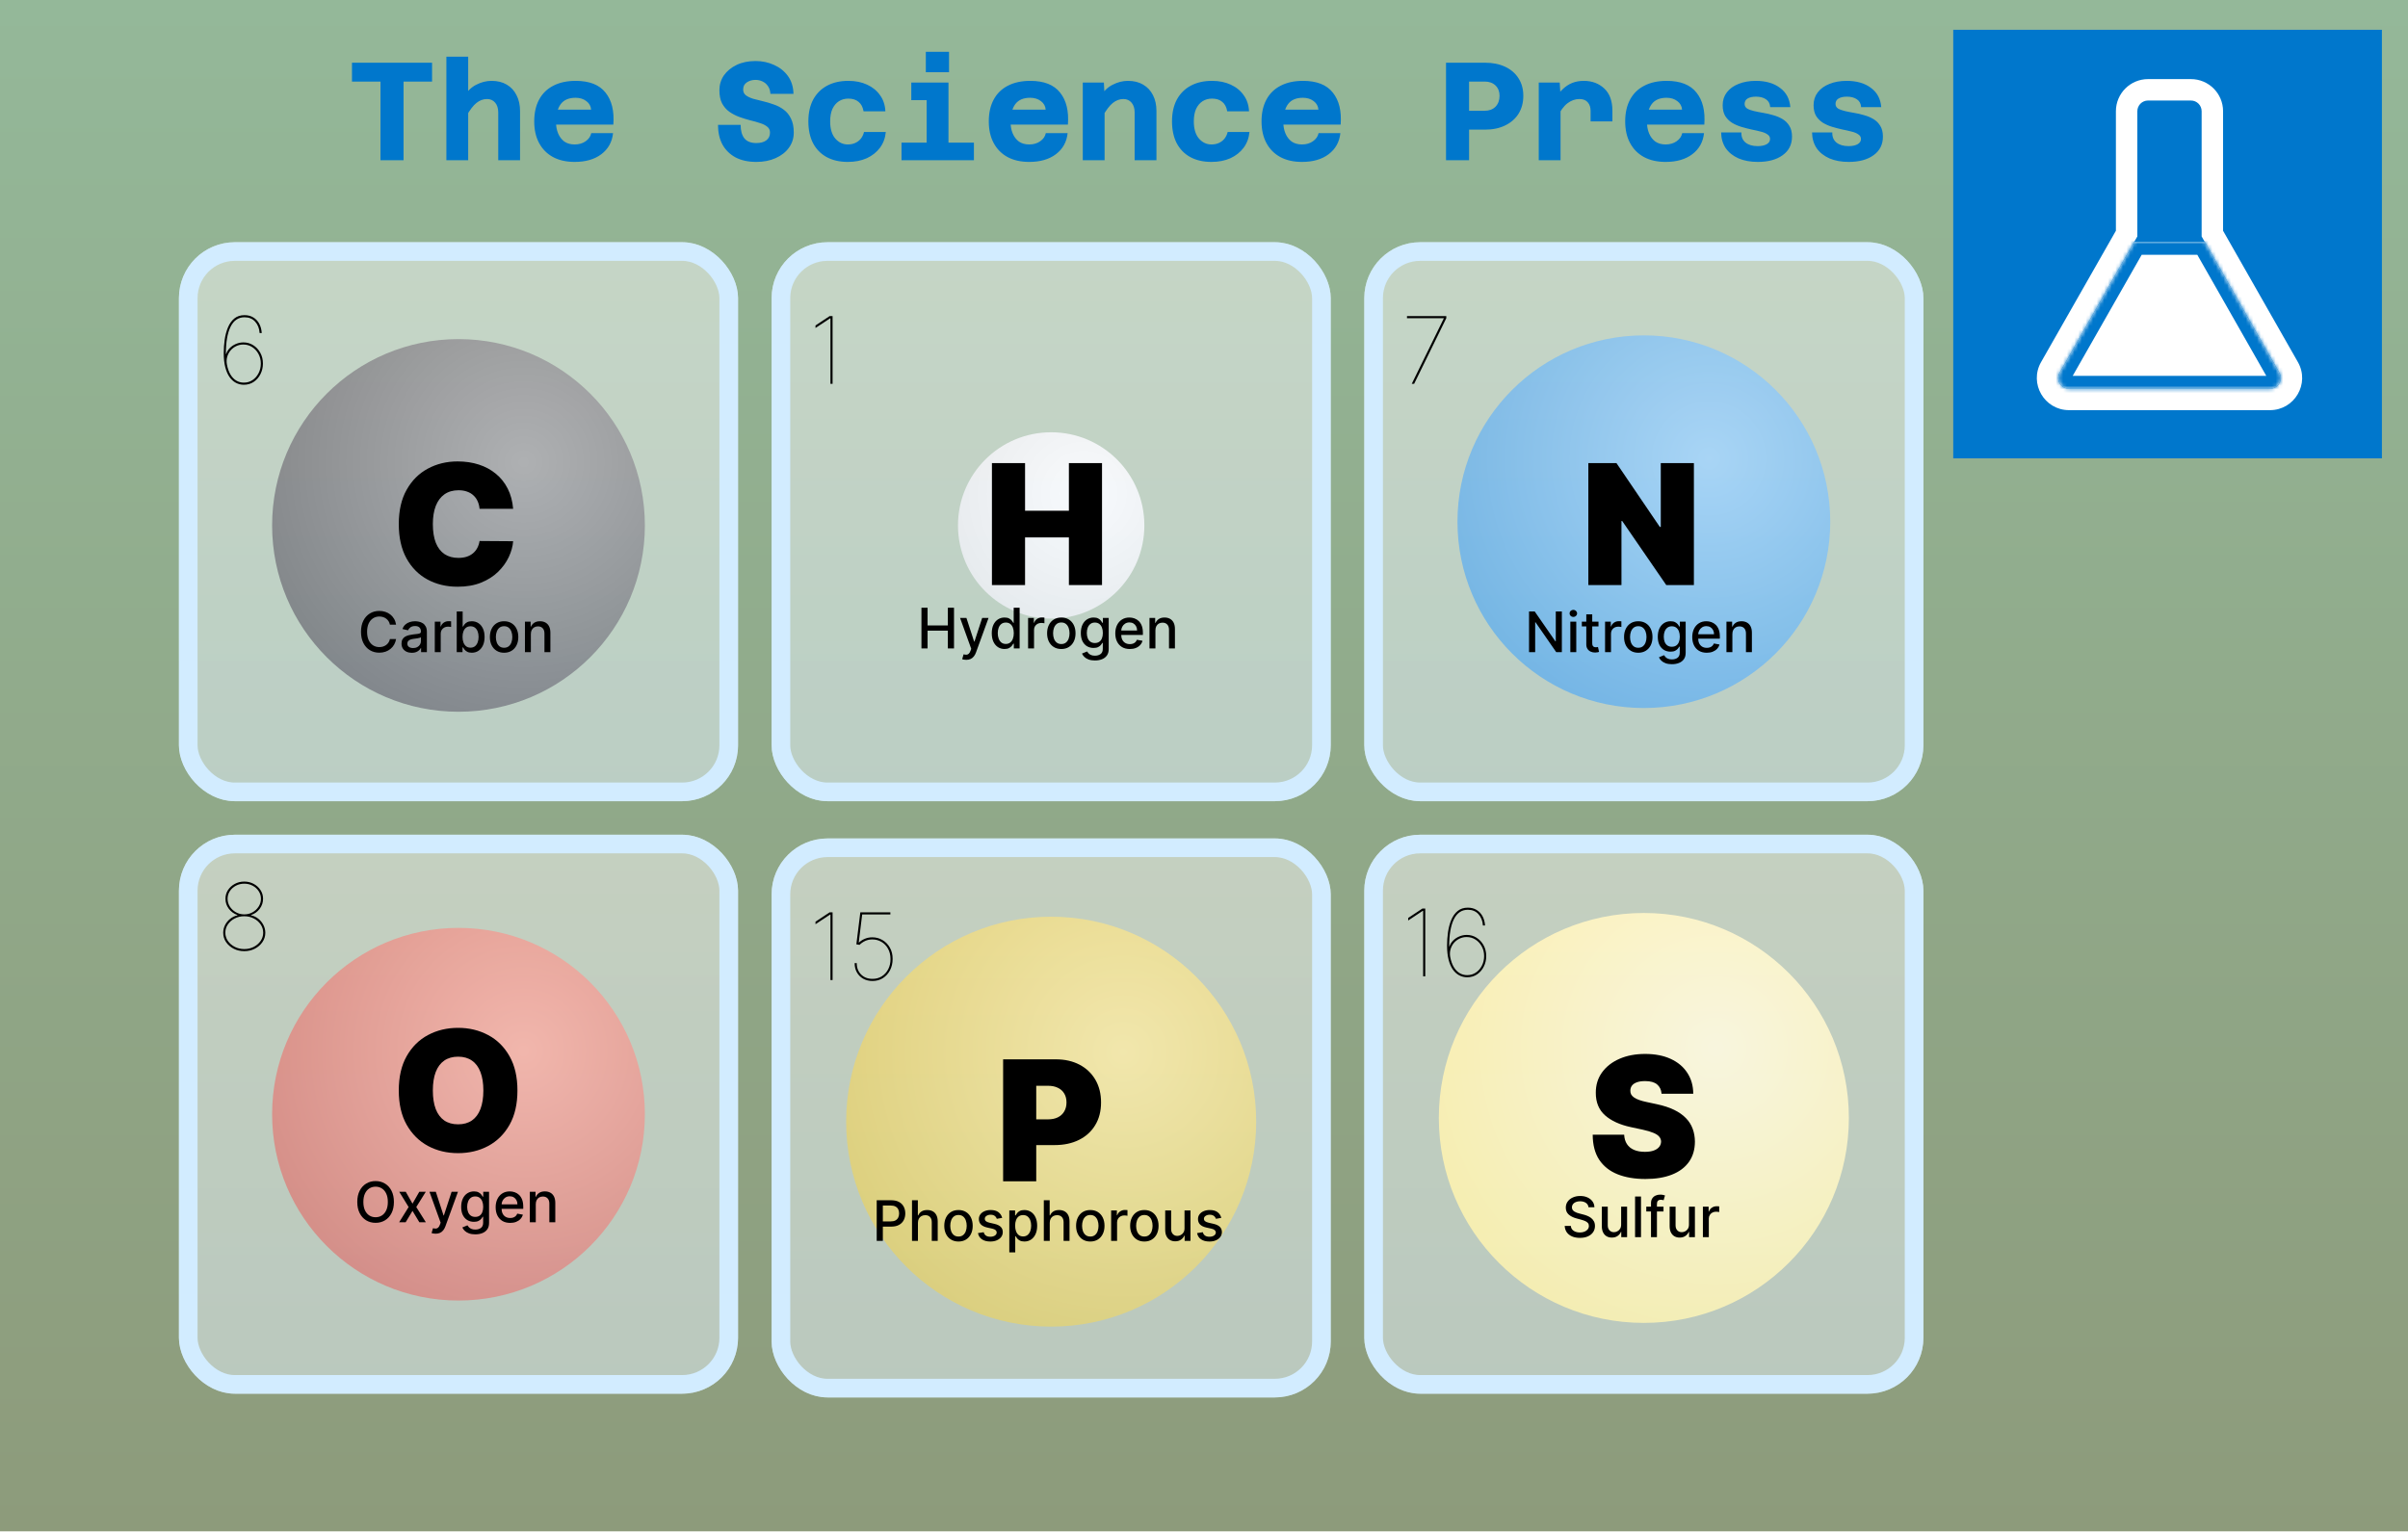 <svg width="646" height="411" viewBox="0 0 646 411" fill="none" xmlns="http://www.w3.org/2000/svg">
<g filter="url(#filter0_n_311_677)">
<rect width="646" height="411" fill="url(#paint0_linear_311_677)"/>
</g>
<circle cx="123" cy="299" r="50" fill="url(#paint1_radial_311_677)"/>
<g filter="url(#filter1_n_311_677)">
<rect x="48" y="224" width="150" height="150" rx="15" fill="url(#paint2_linear_311_677)" fill-opacity="0.5"/>
<rect x="50.5" y="226.5" width="145" height="145" rx="12.5" stroke="#D2ECFF" stroke-width="5"/>
</g>
<path d="M138.814 292.636C138.814 296.28 138.105 299.353 136.689 301.857C135.272 304.35 133.359 306.241 130.952 307.53C128.544 308.808 125.859 309.447 122.898 309.447C119.915 309.447 117.219 308.803 114.812 307.514C112.415 306.214 110.508 304.318 109.091 301.825C107.685 299.321 106.982 296.259 106.982 292.636C106.982 288.993 107.685 285.925 109.091 283.432C110.508 280.928 112.415 279.037 114.812 277.759C117.219 276.47 119.915 275.825 122.898 275.825C125.859 275.825 128.544 276.47 130.952 277.759C133.359 279.037 135.272 280.928 136.689 283.432C138.105 285.925 138.814 288.993 138.814 292.636ZM129.673 292.636C129.673 290.676 129.412 289.025 128.89 287.683C128.379 286.33 127.617 285.307 126.605 284.614C125.604 283.911 124.368 283.56 122.898 283.56C121.428 283.56 120.186 283.911 119.174 284.614C118.173 285.307 117.411 286.33 116.889 287.683C116.378 289.025 116.122 290.676 116.122 292.636C116.122 294.597 116.378 296.253 116.889 297.606C117.411 298.949 118.173 299.971 119.174 300.674C120.186 301.367 121.428 301.713 122.898 301.713C124.368 301.713 125.604 301.367 126.605 300.674C127.617 299.971 128.379 298.949 128.89 297.606C129.412 296.253 129.673 294.597 129.673 292.636Z" fill="black"/>
<path d="M105.675 322.545C105.675 323.71 105.462 324.712 105.036 325.55C104.609 326.384 104.025 327.027 103.283 327.478C102.544 327.925 101.705 328.149 100.763 328.149C99.819 328.149 98.975 327.925 98.233 327.478C97.495 327.027 96.912 326.382 96.486 325.544C96.06 324.706 95.847 323.707 95.847 322.545C95.847 321.381 96.06 320.381 96.486 319.547C96.912 318.708 97.495 318.066 98.233 317.618C98.975 317.167 99.819 316.942 100.763 316.942C101.705 316.942 102.544 317.167 103.283 317.618C104.025 318.066 104.609 318.708 105.036 319.547C105.462 320.381 105.675 321.381 105.675 322.545ZM104.045 322.545C104.045 321.658 103.901 320.91 103.613 320.303C103.329 319.692 102.939 319.23 102.441 318.918C101.948 318.602 101.388 318.444 100.763 318.444C100.135 318.444 99.574 318.602 99.08 318.918C98.587 319.23 98.196 319.692 97.908 320.303C97.624 320.91 97.482 321.658 97.482 322.545C97.482 323.433 97.624 324.183 97.908 324.793C98.196 325.401 98.587 325.862 99.08 326.178C99.574 326.491 100.135 326.647 100.763 326.647C101.388 326.647 101.948 326.491 102.441 326.178C102.939 325.862 103.329 325.401 103.613 324.793C103.901 324.183 104.045 323.433 104.045 322.545ZM108.856 319.818L110.662 323.004L112.484 319.818H114.225L111.674 323.909L114.247 328H112.505L110.662 324.942L108.824 328H107.077L109.623 323.909L107.109 319.818H108.856ZM116.867 331.068C116.63 331.068 116.413 331.049 116.218 331.01C116.022 330.974 115.877 330.935 115.781 330.892L116.164 329.587C116.456 329.665 116.715 329.699 116.942 329.689C117.169 329.678 117.37 329.593 117.544 329.433C117.722 329.273 117.878 329.012 118.013 328.65L118.21 328.107L115.216 319.818H116.921L118.993 326.168H119.078L121.15 319.818H122.86L119.488 329.092C119.332 329.518 119.133 329.879 118.892 330.173C118.65 330.472 118.362 330.695 118.029 330.844C117.695 330.994 117.308 331.068 116.867 331.068ZM127.509 331.239C126.859 331.239 126.3 331.153 125.831 330.983C125.366 330.813 124.986 330.587 124.691 330.306C124.396 330.026 124.176 329.719 124.031 329.385L125.4 328.82C125.495 328.977 125.623 329.142 125.783 329.316C125.946 329.493 126.167 329.644 126.444 329.768C126.724 329.893 127.085 329.955 127.525 329.955C128.129 329.955 128.627 329.808 129.022 329.513C129.416 329.222 129.613 328.756 129.613 328.117V326.509H129.512C129.416 326.683 129.277 326.876 129.096 327.089C128.919 327.302 128.674 327.487 128.361 327.643C128.049 327.799 127.642 327.877 127.141 327.877C126.495 327.877 125.913 327.727 125.394 327.425C124.879 327.119 124.471 326.67 124.169 326.077C123.871 325.48 123.722 324.747 123.722 323.877C123.722 323.007 123.869 322.261 124.164 321.64C124.462 321.018 124.87 320.543 125.389 320.212C125.907 319.879 126.495 319.712 127.152 319.712C127.66 319.712 128.07 319.797 128.382 319.967C128.695 320.134 128.938 320.33 129.112 320.553C129.29 320.777 129.426 320.974 129.522 321.145H129.64V319.818H131.2V328.181C131.2 328.884 131.037 329.461 130.71 329.912C130.384 330.363 129.941 330.697 129.384 330.914C128.83 331.13 128.205 331.239 127.509 331.239ZM127.493 326.556C127.951 326.556 128.338 326.45 128.654 326.237C128.974 326.02 129.215 325.711 129.379 325.31C129.545 324.905 129.629 324.42 129.629 323.856C129.629 323.305 129.547 322.821 129.384 322.402C129.221 321.983 128.981 321.656 128.665 321.422C128.349 321.184 127.958 321.065 127.493 321.065C127.013 321.065 126.614 321.189 126.294 321.438C125.975 321.683 125.733 322.016 125.57 322.439C125.41 322.862 125.33 323.334 125.33 323.856C125.33 324.392 125.412 324.863 125.575 325.267C125.739 325.672 125.98 325.988 126.3 326.216C126.623 326.443 127.021 326.556 127.493 326.556ZM136.863 328.165C136.056 328.165 135.362 327.993 134.78 327.648C134.201 327.3 133.754 326.812 133.438 326.184C133.125 325.551 132.969 324.811 132.969 323.962C132.969 323.124 133.125 322.386 133.438 321.746C133.754 321.107 134.194 320.608 134.759 320.25C135.327 319.891 135.991 319.712 136.751 319.712C137.212 319.712 137.66 319.788 138.093 319.941C138.526 320.093 138.915 320.333 139.26 320.66C139.604 320.987 139.876 321.411 140.075 321.933C140.273 322.451 140.373 323.082 140.373 323.824V324.388H133.869V323.195H138.812C138.812 322.776 138.727 322.405 138.556 322.082C138.386 321.755 138.146 321.498 137.837 321.31C137.532 321.121 137.173 321.027 136.761 321.027C136.314 321.027 135.923 321.137 135.589 321.358C135.259 321.574 135.004 321.858 134.822 322.21C134.645 322.558 134.556 322.936 134.556 323.344V324.277C134.556 324.824 134.652 325.289 134.844 325.672C135.039 326.056 135.311 326.349 135.659 326.551C136.007 326.75 136.413 326.849 136.879 326.849C137.18 326.849 137.456 326.807 137.704 326.722C137.953 326.633 138.168 326.501 138.349 326.327C138.53 326.153 138.668 325.939 138.764 325.683L140.272 325.955C140.151 326.398 139.934 326.787 139.622 327.121C139.313 327.451 138.924 327.709 138.455 327.893C137.99 328.075 137.459 328.165 136.863 328.165ZM143.733 323.142V328H142.14V319.818H143.669V321.15H143.77C143.958 320.717 144.253 320.369 144.654 320.106C145.059 319.843 145.569 319.712 146.183 319.712C146.741 319.712 147.229 319.829 147.648 320.063C148.067 320.294 148.392 320.638 148.623 321.097C148.853 321.555 148.969 322.121 148.969 322.796V328H147.376V322.988C147.376 322.395 147.222 321.931 146.913 321.597C146.604 321.26 146.179 321.091 145.64 321.091C145.27 321.091 144.942 321.171 144.654 321.331C144.37 321.491 144.145 321.725 143.978 322.034C143.814 322.339 143.733 322.709 143.733 323.142Z" fill="black"/>
<path d="M65.528 255.249C64.487 255.249 63.537 255.027 62.679 254.583C61.826 254.139 61.146 253.544 60.637 252.798C60.134 252.053 59.882 251.224 59.882 250.312C59.882 249.59 60.045 248.904 60.37 248.253C60.702 247.602 61.155 247.045 61.729 246.584C62.309 246.116 62.972 245.797 63.717 245.625V245.554C62.776 245.228 62.001 244.669 61.391 243.876C60.788 243.083 60.486 242.186 60.486 241.186C60.486 240.322 60.711 239.544 61.16 238.851C61.616 238.153 62.226 237.599 62.989 237.191C63.753 236.777 64.599 236.57 65.528 236.57C66.446 236.57 67.286 236.774 68.05 237.182C68.813 237.591 69.423 238.144 69.879 238.842C70.34 239.535 70.571 240.316 70.571 241.186C70.571 242.174 70.272 243.071 69.674 243.876C69.077 244.675 68.298 245.234 67.34 245.554V245.625C68.085 245.785 68.745 246.098 69.319 246.566C69.899 247.034 70.352 247.596 70.678 248.253C71.009 248.904 71.175 249.59 71.175 250.312C71.175 251.224 70.92 252.053 70.411 252.798C69.908 253.544 69.228 254.139 68.369 254.583C67.517 255.027 66.57 255.249 65.528 255.249ZM65.528 254.68C66.475 254.68 67.331 254.482 68.094 254.086C68.864 253.683 69.473 253.15 69.923 252.488C70.379 251.819 70.606 251.082 70.606 250.277C70.606 249.472 70.379 248.738 69.923 248.075C69.473 247.406 68.864 246.874 68.094 246.477C67.331 246.075 66.475 245.874 65.528 245.874C64.581 245.874 63.723 246.075 62.954 246.477C62.19 246.874 61.581 247.406 61.125 248.075C60.675 248.738 60.45 249.472 60.45 250.277C60.45 251.082 60.675 251.819 61.125 252.488C61.581 253.15 62.193 253.683 62.963 254.086C63.732 254.482 64.587 254.68 65.528 254.68ZM65.528 245.376C66.351 245.376 67.1 245.184 67.775 244.799C68.449 244.415 68.988 243.906 69.39 243.272C69.799 242.633 70.003 241.938 70.003 241.186C70.003 240.429 69.799 239.745 69.39 239.135C68.988 238.52 68.449 238.034 67.775 237.679C67.1 237.318 66.351 237.138 65.528 237.138C64.712 237.138 63.963 237.318 63.282 237.679C62.608 238.034 62.066 238.52 61.658 239.135C61.255 239.745 61.054 240.429 61.054 241.186C61.054 241.938 61.255 242.633 61.658 243.272C62.066 243.906 62.608 244.415 63.282 244.799C63.963 245.184 64.712 245.376 65.528 245.376Z" fill="black"/>
<circle cx="123" cy="141" r="50" fill="url(#paint3_radial_311_677)"/>
<g filter="url(#filter2_n_311_677)">
<rect x="48" y="65" width="150" height="150" rx="15" fill="url(#paint4_linear_311_677)" fill-opacity="0.5"/>
<rect x="50.5" y="67.5" width="145" height="145" rx="12.5" stroke="#D2ECFF" stroke-width="5"/>
</g>
<path d="M137.663 136.545H128.651C128.587 135.8 128.416 135.123 128.139 134.516C127.873 133.909 127.5 133.387 127.021 132.95C126.552 132.502 125.982 132.162 125.311 131.927C124.64 131.682 123.878 131.56 123.026 131.56C121.534 131.56 120.272 131.922 119.238 132.646C118.216 133.371 117.438 134.409 116.905 135.762C116.383 137.115 116.122 138.74 116.122 140.636C116.122 142.639 116.388 144.317 116.921 145.67C117.464 147.012 118.248 148.025 119.27 148.706C120.293 149.377 121.523 149.713 122.962 149.713C123.782 149.713 124.517 149.612 125.167 149.409C125.817 149.196 126.381 148.893 126.861 148.499C127.34 148.104 127.729 147.63 128.027 147.076C128.336 146.512 128.544 145.878 128.651 145.175L137.663 145.239C137.557 146.624 137.168 148.035 136.497 149.473C135.826 150.901 134.872 152.222 133.636 153.436C132.411 154.64 130.893 155.61 129.082 156.345C127.271 157.08 125.167 157.447 122.77 157.447C119.766 157.447 117.07 156.803 114.684 155.514C112.308 154.225 110.428 152.328 109.043 149.825C107.669 147.321 106.982 144.259 106.982 140.636C106.982 136.993 107.685 133.925 109.091 131.432C110.497 128.928 112.393 127.037 114.78 125.759C117.166 124.47 119.83 123.825 122.77 123.825C124.837 123.825 126.738 124.108 128.475 124.672C130.211 125.237 131.735 126.062 133.045 127.149C134.355 128.225 135.41 129.551 136.209 131.128C137.008 132.705 137.493 134.511 137.663 136.545Z" fill="black"/>
<path d="M106.259 167.638H104.597C104.533 167.283 104.414 166.971 104.24 166.701C104.066 166.431 103.853 166.202 103.601 166.014C103.349 165.826 103.067 165.684 102.754 165.588C102.445 165.492 102.117 165.444 101.769 165.444C101.14 165.444 100.577 165.602 100.08 165.918C99.587 166.234 99.196 166.697 98.908 167.308C98.624 167.919 98.482 168.665 98.482 169.545C98.482 170.433 98.624 171.183 98.908 171.793C99.196 172.404 99.588 172.866 100.086 173.178C100.583 173.491 101.142 173.647 101.763 173.647C102.108 173.647 102.435 173.601 102.744 173.509C103.056 173.413 103.338 173.272 103.591 173.088C103.843 172.903 104.056 172.678 104.23 172.411C104.407 172.141 104.53 171.832 104.597 171.484L106.259 171.49C106.17 172.026 105.998 172.52 105.743 172.971C105.49 173.418 105.165 173.805 104.768 174.132C104.374 174.455 103.923 174.705 103.415 174.883C102.907 175.06 102.353 175.149 101.753 175.149C100.808 175.149 99.967 174.925 99.228 174.478C98.489 174.027 97.907 173.382 97.481 172.544C97.058 171.706 96.847 170.707 96.847 169.545C96.847 168.381 97.06 167.381 97.486 166.547C97.912 165.708 98.495 165.066 99.233 164.618C99.972 164.167 100.812 163.942 101.753 163.942C102.332 163.942 102.871 164.025 103.372 164.192C103.876 164.355 104.329 164.597 104.73 164.917C105.132 165.233 105.464 165.62 105.727 166.078C105.989 166.532 106.167 167.053 106.259 167.638ZM110.482 175.181C109.964 175.181 109.495 175.085 109.076 174.893C108.657 174.698 108.325 174.416 108.08 174.047C107.838 173.677 107.717 173.224 107.717 172.688C107.717 172.227 107.806 171.847 107.984 171.548C108.161 171.25 108.401 171.014 108.703 170.84C109.005 170.666 109.342 170.534 109.715 170.446C110.088 170.357 110.468 170.289 110.855 170.243C111.345 170.186 111.743 170.14 112.048 170.105C112.353 170.066 112.575 170.004 112.714 169.918C112.852 169.833 112.922 169.695 112.922 169.503V169.466C112.922 169 112.79 168.64 112.527 168.384C112.268 168.129 111.881 168.001 111.366 168.001C110.83 168.001 110.407 168.12 110.098 168.358C109.793 168.592 109.582 168.853 109.465 169.141L107.968 168.8C108.145 168.303 108.405 167.901 108.745 167.596C109.09 167.287 109.486 167.063 109.933 166.925C110.381 166.783 110.851 166.712 111.345 166.712C111.672 166.712 112.018 166.751 112.384 166.829C112.753 166.903 113.097 167.042 113.417 167.244C113.74 167.447 114.005 167.736 114.211 168.113C114.417 168.485 114.52 168.97 114.52 169.567V175H112.964V173.881H112.9C112.797 174.087 112.643 174.29 112.437 174.489C112.231 174.687 111.966 174.853 111.643 174.984C111.32 175.115 110.933 175.181 110.482 175.181ZM110.828 173.903C111.269 173.903 111.645 173.816 111.957 173.642C112.274 173.468 112.513 173.24 112.677 172.96C112.843 172.676 112.927 172.372 112.927 172.049V170.994C112.87 171.051 112.76 171.104 112.597 171.154C112.437 171.2 112.254 171.241 112.048 171.277C111.842 171.309 111.641 171.339 111.446 171.367C111.251 171.392 111.087 171.413 110.956 171.431C110.647 171.47 110.365 171.536 110.109 171.628C109.857 171.721 109.655 171.854 109.502 172.028C109.353 172.198 109.278 172.425 109.278 172.71C109.278 173.104 109.424 173.402 109.715 173.604C110.006 173.803 110.377 173.903 110.828 173.903ZM116.641 175V166.818H118.18V168.118H118.266C118.415 167.678 118.678 167.331 119.054 167.079C119.434 166.824 119.864 166.696 120.343 166.696C120.442 166.696 120.56 166.699 120.695 166.706C120.833 166.713 120.941 166.722 121.02 166.733V168.256C120.956 168.239 120.842 168.219 120.679 168.198C120.515 168.173 120.352 168.161 120.189 168.161C119.812 168.161 119.477 168.24 119.182 168.4C118.891 168.556 118.66 168.775 118.489 169.055C118.319 169.332 118.234 169.648 118.234 170.004V175H116.641ZM122.526 175V164.091H124.118V168.145H124.214C124.307 167.974 124.44 167.777 124.614 167.553C124.788 167.33 125.029 167.134 125.338 166.967C125.647 166.797 126.055 166.712 126.563 166.712C127.224 166.712 127.813 166.879 128.332 167.212C128.85 167.546 129.257 168.027 129.552 168.656C129.85 169.284 129.999 170.041 129.999 170.925C129.999 171.809 129.852 172.567 129.557 173.2C129.262 173.828 128.857 174.313 128.342 174.654C127.828 174.991 127.24 175.16 126.579 175.16C126.082 175.16 125.676 175.076 125.359 174.909C125.047 174.743 124.802 174.547 124.624 174.324C124.447 174.1 124.31 173.901 124.214 173.727H124.081V175H122.526ZM124.086 170.909C124.086 171.484 124.17 171.989 124.337 172.422C124.504 172.855 124.745 173.194 125.061 173.439C125.377 173.681 125.764 173.801 126.222 173.801C126.698 173.801 127.096 173.675 127.416 173.423C127.735 173.168 127.977 172.821 128.14 172.385C128.307 171.948 128.39 171.456 128.39 170.909C128.39 170.369 128.309 169.885 128.145 169.455C127.986 169.025 127.744 168.686 127.421 168.438C127.101 168.189 126.702 168.065 126.222 168.065C125.761 168.065 125.37 168.184 125.051 168.422C124.734 168.659 124.495 168.991 124.331 169.418C124.168 169.844 124.086 170.341 124.086 170.909ZM135.234 175.165C134.467 175.165 133.797 174.989 133.226 174.638C132.654 174.286 132.21 173.794 131.894 173.162C131.578 172.53 131.42 171.792 131.42 170.946C131.42 170.098 131.578 169.355 131.894 168.72C132.21 168.084 132.654 167.591 133.226 167.239C133.797 166.887 134.467 166.712 135.234 166.712C136.001 166.712 136.67 166.887 137.242 167.239C137.814 167.591 138.258 168.084 138.574 168.72C138.89 169.355 139.048 170.098 139.048 170.946C139.048 171.792 138.89 172.53 138.574 173.162C138.258 173.794 137.814 174.286 137.242 174.638C136.67 174.989 136.001 175.165 135.234 175.165ZM135.239 173.828C135.736 173.828 136.148 173.697 136.475 173.434C136.802 173.171 137.043 172.821 137.199 172.385C137.359 171.948 137.439 171.467 137.439 170.941C137.439 170.419 137.359 169.94 137.199 169.503C137.043 169.062 136.802 168.709 136.475 168.443C136.148 168.176 135.736 168.043 135.239 168.043C134.738 168.043 134.323 168.176 133.993 168.443C133.666 168.709 133.423 169.062 133.263 169.503C133.107 169.94 133.029 170.419 133.029 170.941C133.029 171.467 133.107 171.948 133.263 172.385C133.423 172.821 133.666 173.171 133.993 173.434C134.323 173.697 134.738 173.828 135.239 173.828ZM142.418 170.142V175H140.826V166.818H142.354V168.15H142.456C142.644 167.717 142.938 167.369 143.34 167.106C143.745 166.843 144.254 166.712 144.869 166.712C145.426 166.712 145.914 166.829 146.333 167.063C146.752 167.294 147.077 167.638 147.308 168.097C147.539 168.555 147.654 169.121 147.654 169.796V175H146.062V169.988C146.062 169.395 145.907 168.931 145.598 168.597C145.289 168.26 144.865 168.091 144.325 168.091C143.956 168.091 143.627 168.171 143.34 168.331C143.056 168.491 142.83 168.725 142.663 169.034C142.5 169.339 142.418 169.709 142.418 170.142Z" fill="black"/>
<path d="M65.422 103.249C64.653 103.249 63.939 103.074 63.282 102.725C62.625 102.376 62.051 101.852 61.56 101.153C61.075 100.449 60.696 99.564 60.424 98.499C60.157 97.434 60.024 96.188 60.024 94.761C60.024 93.536 60.11 92.323 60.282 91.121C60.459 89.914 60.755 88.816 61.169 87.828C61.584 86.839 62.152 86.049 62.874 85.457C63.596 84.865 64.504 84.57 65.599 84.57C66.499 84.57 67.283 84.774 67.952 85.182C68.621 85.585 69.151 86.147 69.541 86.869C69.932 87.585 70.157 88.417 70.216 89.364H69.648C69.559 88.115 69.159 87.1 68.449 86.319C67.745 85.531 66.795 85.138 65.599 85.138C63.942 85.138 62.693 85.987 61.853 87.686C61.013 89.378 60.592 91.82 60.592 95.01H60.663C60.859 94.406 61.187 93.871 61.649 93.403C62.116 92.93 62.67 92.56 63.309 92.293C63.948 92.021 64.617 91.885 65.315 91.885C66.268 91.885 67.138 92.133 67.925 92.631C68.719 93.128 69.352 93.805 69.825 94.664C70.299 95.522 70.535 96.49 70.535 97.567C70.535 98.573 70.32 99.508 69.887 100.372C69.461 101.236 68.864 101.932 68.094 102.458C67.331 102.985 66.44 103.249 65.422 103.249ZM65.422 102.68C66.298 102.68 67.076 102.45 67.757 101.988C68.443 101.526 68.982 100.908 69.373 100.132C69.769 99.357 69.967 98.502 69.967 97.567C69.967 96.608 69.757 95.744 69.337 94.974C68.923 94.199 68.36 93.587 67.65 93.137C66.946 92.681 66.156 92.453 65.28 92.453C64.587 92.453 63.945 92.598 63.353 92.888C62.761 93.172 62.255 93.566 61.835 94.069C61.421 94.566 61.125 95.137 60.947 95.782C60.77 96.427 60.746 97.105 60.876 97.815C61.078 98.881 61.391 99.774 61.818 100.496C62.249 101.219 62.77 101.763 63.38 102.13C63.995 102.497 64.676 102.68 65.422 102.68Z" fill="black"/>
<circle cx="282" cy="141" r="25" fill="url(#paint5_radial_311_677)"/>
<g filter="url(#filter3_n_311_677)">
<rect x="207" y="65" width="150" height="150" rx="15" fill="url(#paint6_linear_311_677)" fill-opacity="0.5"/>
<rect x="209.5" y="67.5" width="145" height="145" rx="12.5" stroke="#D2ECFF" stroke-width="5"/>
</g>
<path d="M266.109 157V124.273H274.994V137.057H286.756V124.273H295.641V157H286.756V144.216H274.994V157H266.109Z" fill="black"/>
<path d="M247.199 174V163.091H248.844V167.832H254.283V163.091H255.934V174H254.283V169.243H248.844V174H247.199ZM259.21 177.068C258.972 177.068 258.756 177.049 258.56 177.01C258.365 176.974 258.219 176.935 258.124 176.892L258.507 175.587C258.798 175.665 259.058 175.699 259.285 175.689C259.512 175.678 259.713 175.593 259.887 175.433C260.064 175.273 260.221 175.012 260.355 174.65L260.553 174.107L257.559 165.818H259.263L261.336 172.168H261.421L263.493 165.818H265.203L261.831 175.092C261.675 175.518 261.476 175.879 261.234 176.173C260.993 176.472 260.705 176.695 260.371 176.844C260.038 176.994 259.651 177.068 259.21 177.068ZM269.484 174.16C268.824 174.16 268.234 173.991 267.716 173.654C267.201 173.313 266.796 172.828 266.501 172.2C266.21 171.567 266.064 170.809 266.064 169.925C266.064 169.041 266.212 168.284 266.506 167.656C266.805 167.027 267.213 166.546 267.732 166.212C268.25 165.879 268.838 165.712 269.495 165.712C270.003 165.712 270.411 165.797 270.72 165.967C271.032 166.134 271.274 166.33 271.444 166.553C271.618 166.777 271.753 166.974 271.849 167.145H271.945V163.091H273.538V174H271.982V172.727H271.849C271.753 172.901 271.615 173.1 271.434 173.324C271.256 173.547 271.011 173.743 270.699 173.909C270.386 174.076 269.981 174.16 269.484 174.16ZM269.836 172.801C270.294 172.801 270.681 172.681 270.997 172.439C271.316 172.194 271.558 171.855 271.721 171.422C271.888 170.989 271.972 170.484 271.972 169.909C271.972 169.341 271.89 168.844 271.727 168.418C271.563 167.991 271.324 167.659 271.008 167.422C270.691 167.184 270.301 167.065 269.836 167.065C269.356 167.065 268.957 167.189 268.637 167.438C268.318 167.686 268.076 168.025 267.913 168.455C267.753 168.885 267.673 169.369 267.673 169.909C267.673 170.456 267.755 170.948 267.918 171.385C268.081 171.821 268.323 172.168 268.642 172.423C268.966 172.675 269.363 172.801 269.836 172.801ZM275.811 174V165.818H277.35V167.118H277.436C277.585 166.678 277.847 166.331 278.224 166.079C278.604 165.824 279.034 165.696 279.513 165.696C279.612 165.696 279.73 165.699 279.865 165.706C280.003 165.713 280.111 165.722 280.189 165.733V167.256C280.126 167.239 280.012 167.219 279.849 167.198C279.685 167.173 279.522 167.161 279.358 167.161C278.982 167.161 278.646 167.24 278.352 167.4C278.061 167.556 277.83 167.775 277.659 168.055C277.489 168.332 277.404 168.648 277.404 169.004V174H275.811ZM284.721 174.165C283.954 174.165 283.285 173.989 282.713 173.638C282.141 173.286 281.697 172.794 281.381 172.162C281.065 171.53 280.907 170.792 280.907 169.946C280.907 169.098 281.065 168.355 281.381 167.72C281.697 167.084 282.141 166.591 282.713 166.239C283.285 165.887 283.954 165.712 284.721 165.712C285.488 165.712 286.158 165.887 286.729 166.239C287.301 166.591 287.745 167.084 288.061 167.72C288.377 168.355 288.535 169.098 288.535 169.946C288.535 170.792 288.377 171.53 288.061 172.162C287.745 172.794 287.301 173.286 286.729 173.638C286.158 173.989 285.488 174.165 284.721 174.165ZM284.726 172.828C285.224 172.828 285.636 172.697 285.962 172.434C286.289 172.171 286.53 171.821 286.687 171.385C286.847 170.948 286.926 170.467 286.926 169.941C286.926 169.419 286.847 168.94 286.687 168.503C286.53 168.062 286.289 167.709 285.962 167.443C285.636 167.176 285.224 167.043 284.726 167.043C284.226 167.043 283.81 167.176 283.48 167.443C283.153 167.709 282.91 168.062 282.75 168.503C282.594 168.94 282.516 169.419 282.516 169.941C282.516 170.467 282.594 170.948 282.75 171.385C282.91 171.821 283.153 172.171 283.48 172.434C283.81 172.697 284.226 172.828 284.726 172.828ZM293.743 177.239C293.093 177.239 292.534 177.153 292.065 176.983C291.6 176.813 291.22 176.587 290.925 176.306C290.631 176.026 290.411 175.719 290.265 175.385L291.634 174.82C291.73 174.977 291.858 175.142 292.017 175.316C292.181 175.493 292.401 175.644 292.678 175.768C292.958 175.893 293.319 175.955 293.759 175.955C294.363 175.955 294.862 175.808 295.256 175.513C295.65 175.222 295.847 174.756 295.847 174.117V172.509H295.746C295.65 172.683 295.512 172.876 295.331 173.089C295.153 173.302 294.908 173.487 294.596 173.643C294.283 173.799 293.876 173.877 293.376 173.877C292.729 173.877 292.147 173.727 291.629 173.425C291.114 173.119 290.705 172.67 290.403 172.077C290.105 171.48 289.956 170.747 289.956 169.877C289.956 169.007 290.103 168.261 290.398 167.64C290.696 167.018 291.105 166.543 291.623 166.212C292.142 165.879 292.729 165.712 293.386 165.712C293.894 165.712 294.304 165.797 294.617 165.967C294.929 166.134 295.173 166.33 295.347 166.553C295.524 166.777 295.661 166.974 295.757 167.145H295.874V165.818H297.435V174.181C297.435 174.884 297.271 175.461 296.945 175.912C296.618 176.363 296.176 176.697 295.618 176.914C295.064 177.13 294.439 177.239 293.743 177.239ZM293.727 172.556C294.185 172.556 294.572 172.45 294.888 172.237C295.208 172.02 295.45 171.711 295.613 171.31C295.78 170.905 295.863 170.42 295.863 169.856C295.863 169.305 295.782 168.821 295.618 168.402C295.455 167.983 295.215 167.656 294.899 167.422C294.583 167.184 294.192 167.065 293.727 167.065C293.248 167.065 292.848 167.189 292.529 167.438C292.209 167.683 291.968 168.016 291.804 168.439C291.645 168.862 291.565 169.334 291.565 169.856C291.565 170.392 291.646 170.863 291.81 171.267C291.973 171.672 292.214 171.988 292.534 172.216C292.857 172.443 293.255 172.556 293.727 172.556ZM303.097 174.165C302.291 174.165 301.597 173.993 301.014 173.648C300.435 173.3 299.988 172.812 299.672 172.184C299.359 171.551 299.203 170.811 299.203 169.962C299.203 169.124 299.359 168.386 299.672 167.746C299.988 167.107 300.428 166.608 300.993 166.25C301.561 165.891 302.225 165.712 302.985 165.712C303.447 165.712 303.894 165.788 304.327 165.941C304.761 166.093 305.15 166.333 305.494 166.66C305.838 166.987 306.11 167.411 306.309 167.933C306.508 168.451 306.607 169.082 306.607 169.824V170.388H300.103V169.195H305.047C305.047 168.776 304.961 168.405 304.791 168.082C304.62 167.755 304.381 167.498 304.072 167.31C303.766 167.121 303.408 167.027 302.996 167.027C302.548 167.027 302.158 167.137 301.824 167.358C301.494 167.574 301.238 167.858 301.057 168.21C300.879 168.558 300.79 168.936 300.79 169.344V170.277C300.79 170.824 300.886 171.289 301.078 171.672C301.273 172.056 301.545 172.349 301.893 172.551C302.241 172.75 302.648 172.849 303.113 172.849C303.415 172.849 303.69 172.807 303.939 172.722C304.187 172.633 304.402 172.501 304.583 172.327C304.764 172.153 304.903 171.939 304.999 171.683L306.506 171.955C306.385 172.398 306.169 172.787 305.856 173.121C305.547 173.451 305.158 173.709 304.69 173.893C304.224 174.075 303.694 174.165 303.097 174.165ZM309.967 169.142V174H308.374V165.818H309.903V167.15H310.004C310.193 166.717 310.487 166.369 310.889 166.106C311.293 165.843 311.803 165.712 312.417 165.712C312.975 165.712 313.463 165.829 313.882 166.063C314.301 166.294 314.626 166.638 314.857 167.097C315.088 167.555 315.203 168.121 315.203 168.796V174H313.611V168.988C313.611 168.395 313.456 167.931 313.147 167.597C312.838 167.26 312.414 167.091 311.874 167.091C311.505 167.091 311.176 167.171 310.889 167.331C310.604 167.491 310.379 167.725 310.212 168.034C310.049 168.339 309.967 168.709 309.967 169.142Z" fill="black"/>
<path d="M223.357 84.818V103H222.788V85.422H222.682L218.776 88.014V87.34L222.575 84.818H223.357Z" fill="black"/>
<circle cx="441" cy="140" r="50" fill="url(#paint7_radial_311_677)"/>
<g filter="url(#filter4_n_311_677)">
<rect x="366" y="65" width="150" height="150" rx="15" fill="url(#paint8_linear_311_677)" fill-opacity="0.5"/>
<rect x="368.5" y="67.5" width="145" height="145" rx="12.5" stroke="#D2ECFF" stroke-width="5"/>
</g>
<path d="M454.426 124.273V157H447.011L435.186 139.805H434.994V157H426.109V124.273H433.652L445.286 141.403H445.541V124.273H454.426Z" fill="black"/>
<path d="M419.004 164.091V175H417.491L411.946 166.999H411.844V175H410.199V164.091H411.722L417.272 172.102H417.374V164.091H419.004ZM421.277 175V166.818H422.869V175H421.277ZM422.081 165.556C421.804 165.556 421.566 165.463 421.367 165.279C421.172 165.091 421.074 164.867 421.074 164.608C421.074 164.345 421.172 164.121 421.367 163.936C421.566 163.748 421.804 163.654 422.081 163.654C422.358 163.654 422.594 163.748 422.79 163.936C422.988 164.121 423.088 164.345 423.088 164.608C423.088 164.867 422.988 165.091 422.79 165.279C422.594 165.463 422.358 165.556 422.081 165.556ZM428.831 166.818V168.097H424.362V166.818H428.831ZM425.561 164.858H427.153V172.598C427.153 172.907 427.2 173.139 427.292 173.295C427.384 173.448 427.503 173.553 427.649 173.61C427.798 173.663 427.96 173.69 428.134 173.69C428.261 173.69 428.373 173.681 428.469 173.663C428.565 173.645 428.64 173.631 428.693 173.62L428.98 174.936C428.888 174.972 428.757 175.007 428.586 175.043C428.416 175.082 428.203 175.103 427.947 175.107C427.528 175.114 427.137 175.039 426.775 174.883C426.413 174.727 426.12 174.485 425.896 174.158C425.673 173.832 425.561 173.422 425.561 172.928V164.858ZM430.593 175V166.818H432.133V168.118H432.218C432.367 167.678 432.63 167.331 433.006 167.079C433.386 166.824 433.816 166.696 434.295 166.696C434.395 166.696 434.512 166.699 434.647 166.706C434.785 166.713 434.894 166.722 434.972 166.733V168.256C434.908 168.239 434.794 168.219 434.631 168.198C434.467 168.173 434.304 168.161 434.141 168.161C433.764 168.161 433.429 168.24 433.134 168.4C432.843 168.556 432.612 168.775 432.441 169.055C432.271 169.332 432.186 169.648 432.186 170.004V175H430.593ZM439.503 175.165C438.736 175.165 438.067 174.989 437.495 174.638C436.923 174.286 436.48 173.794 436.164 173.162C435.847 172.53 435.689 171.792 435.689 170.946C435.689 170.098 435.847 169.355 436.164 168.72C436.48 168.084 436.923 167.591 437.495 167.239C438.067 166.887 438.736 166.712 439.503 166.712C440.27 166.712 440.94 166.887 441.512 167.239C442.083 167.591 442.527 168.084 442.843 168.72C443.159 169.355 443.317 170.098 443.317 170.946C443.317 171.792 443.159 172.53 442.843 173.162C442.527 173.794 442.083 174.286 441.512 174.638C440.94 174.989 440.27 175.165 439.503 175.165ZM439.509 173.828C440.006 173.828 440.418 173.697 440.744 173.434C441.071 173.171 441.313 172.821 441.469 172.385C441.629 171.948 441.709 171.467 441.709 170.941C441.709 170.419 441.629 169.94 441.469 169.503C441.313 169.062 441.071 168.709 440.744 168.443C440.418 168.176 440.006 168.043 439.509 168.043C439.008 168.043 438.593 168.176 438.262 168.443C437.936 168.709 437.692 169.062 437.532 169.503C437.376 169.94 437.298 170.419 437.298 170.941C437.298 171.467 437.376 171.948 437.532 172.385C437.692 172.821 437.936 173.171 438.262 173.434C438.593 173.697 439.008 173.828 439.509 173.828ZM448.525 178.239C447.876 178.239 447.316 178.153 446.848 177.983C446.382 177.813 446.002 177.587 445.708 177.306C445.413 177.026 445.193 176.719 445.047 176.385L446.416 175.82C446.512 175.977 446.64 176.142 446.8 176.316C446.963 176.493 447.183 176.644 447.46 176.768C447.741 176.893 448.101 176.955 448.541 176.955C449.145 176.955 449.644 176.808 450.038 176.513C450.432 176.222 450.63 175.756 450.63 175.117V173.509H450.528C450.432 173.683 450.294 173.876 450.113 174.089C449.935 174.302 449.69 174.487 449.378 174.643C449.065 174.799 448.659 174.877 448.158 174.877C447.512 174.877 446.929 174.727 446.411 174.425C445.896 174.119 445.487 173.67 445.186 173.077C444.887 172.48 444.738 171.747 444.738 170.877C444.738 170.007 444.886 169.261 445.18 168.64C445.479 168.018 445.887 167.543 446.405 167.212C446.924 166.879 447.512 166.712 448.169 166.712C448.676 166.712 449.087 166.797 449.399 166.967C449.712 167.134 449.955 167.33 450.129 167.553C450.306 167.777 450.443 167.974 450.539 168.145H450.656V166.818H452.217V175.181C452.217 175.884 452.054 176.461 451.727 176.912C451.4 177.363 450.958 177.697 450.4 177.914C449.847 178.13 449.222 178.239 448.525 178.239ZM448.509 173.556C448.968 173.556 449.355 173.45 449.671 173.237C449.99 173.02 450.232 172.711 450.395 172.31C450.562 171.905 450.646 171.42 450.646 170.856C450.646 170.305 450.564 169.821 450.4 169.402C450.237 168.983 449.997 168.656 449.681 168.422C449.365 168.184 448.975 168.065 448.509 168.065C448.03 168.065 447.631 168.189 447.311 168.438C446.991 168.683 446.75 169.016 446.587 169.439C446.427 169.862 446.347 170.334 446.347 170.856C446.347 171.392 446.429 171.863 446.592 172.267C446.755 172.672 446.997 172.988 447.316 173.216C447.639 173.443 448.037 173.556 448.509 173.556ZM457.879 175.165C457.073 175.165 456.379 174.993 455.796 174.648C455.218 174.3 454.77 173.812 454.454 173.184C454.142 172.551 453.985 171.811 453.985 170.962C453.985 170.124 454.142 169.386 454.454 168.746C454.77 168.107 455.21 167.608 455.775 167.25C456.343 166.891 457.007 166.712 457.767 166.712C458.229 166.712 458.676 166.788 459.11 166.941C459.543 167.093 459.932 167.333 460.276 167.66C460.621 167.987 460.892 168.411 461.091 168.933C461.29 169.451 461.389 170.082 461.389 170.824V171.388H454.886V170.195H459.829C459.829 169.776 459.744 169.405 459.573 169.082C459.403 168.755 459.163 168.498 458.854 168.31C458.549 168.121 458.19 168.027 457.778 168.027C457.331 168.027 456.94 168.137 456.606 168.358C456.276 168.574 456.02 168.858 455.839 169.21C455.661 169.558 455.573 169.936 455.573 170.344V171.277C455.573 171.824 455.669 172.289 455.86 172.672C456.056 173.056 456.327 173.349 456.675 173.551C457.023 173.75 457.43 173.849 457.895 173.849C458.197 173.849 458.472 173.807 458.721 173.722C458.969 173.633 459.184 173.501 459.365 173.327C459.546 173.153 459.685 172.939 459.781 172.683L461.288 172.955C461.168 173.398 460.951 173.787 460.638 174.121C460.329 174.451 459.941 174.709 459.472 174.893C459.007 175.075 458.476 175.165 457.879 175.165ZM464.749 170.142V175H463.157V166.818H464.685V168.15H464.787C464.975 167.717 465.27 167.369 465.671 167.106C466.076 166.843 466.585 166.712 467.2 166.712C467.757 166.712 468.245 166.829 468.664 167.063C469.083 167.294 469.408 167.638 469.639 168.097C469.87 168.555 469.985 169.121 469.985 169.796V175H468.393V169.988C468.393 169.395 468.238 168.931 467.929 168.597C467.62 168.26 467.196 168.091 466.656 168.091C466.287 168.091 465.958 168.171 465.671 168.331C465.387 168.491 465.161 168.725 464.994 169.034C464.831 169.339 464.749 169.709 464.749 170.142Z" fill="black"/>
<path d="M378.734 103L387.328 85.457V85.386H377.456V84.818H388.003V85.386L379.374 103H378.734Z" fill="black"/>
<circle cx="441" cy="300" r="55" fill="url(#paint9_radial_311_677)"/>
<g filter="url(#filter5_n_311_677)">
<rect x="366" y="224" width="150" height="150" rx="15" fill="url(#paint10_linear_311_677)" fill-opacity="0.5"/>
<rect x="368.5" y="226.5" width="145" height="145" rx="12.5" stroke="#D2ECFF" stroke-width="5"/>
</g>
<path d="M445.751 293.5C445.666 292.435 445.267 291.604 444.553 291.007C443.85 290.411 442.779 290.112 441.341 290.112C440.425 290.112 439.674 290.224 439.088 290.448C438.512 290.661 438.086 290.954 437.809 291.327C437.532 291.7 437.388 292.126 437.378 292.605C437.357 292.999 437.426 293.356 437.586 293.676C437.756 293.985 438.022 294.267 438.385 294.523C438.747 294.768 439.21 294.991 439.775 295.194C440.339 295.396 441.011 295.577 441.788 295.737L444.473 296.312C446.284 296.696 447.834 297.202 449.123 297.831C450.412 298.459 451.467 299.2 452.287 300.052C453.108 300.893 453.71 301.842 454.093 302.896C454.487 303.951 454.69 305.102 454.7 306.348C454.69 308.5 454.152 310.322 453.086 311.813C452.021 313.305 450.498 314.439 448.516 315.217C446.545 315.995 444.175 316.384 441.405 316.384C438.56 316.384 436.078 315.963 433.958 315.121C431.849 314.279 430.208 312.985 429.036 311.238C427.875 309.48 427.289 307.232 427.278 304.494H435.716C435.769 305.496 436.02 306.337 436.467 307.019C436.914 307.701 437.543 308.218 438.353 308.569C439.173 308.921 440.148 309.097 441.277 309.097C442.225 309.097 443.019 308.979 443.658 308.745C444.297 308.511 444.782 308.186 445.112 307.77C445.442 307.355 445.613 306.881 445.624 306.348C445.613 305.847 445.448 305.411 445.128 305.038C444.819 304.654 444.308 304.313 443.594 304.015C442.88 303.706 441.916 303.418 440.702 303.152L437.442 302.449C434.544 301.82 432.259 300.771 430.586 299.301C428.924 297.82 428.099 295.801 428.109 293.244C428.099 291.167 428.653 289.35 429.771 287.795C430.901 286.229 432.461 285.009 434.453 284.136C436.456 283.262 438.752 282.825 441.341 282.825C443.983 282.825 446.268 283.267 448.196 284.152C450.125 285.036 451.611 286.282 452.655 287.891C453.71 289.489 454.242 291.359 454.253 293.5H445.751Z" fill="black"/>
<path d="M426.148 323.957C426.092 323.452 425.857 323.062 425.445 322.785C425.033 322.504 424.515 322.364 423.89 322.364C423.442 322.364 423.055 322.435 422.729 322.577C422.402 322.716 422.148 322.907 421.967 323.152C421.789 323.394 421.701 323.669 421.701 323.978C421.701 324.237 421.761 324.461 421.882 324.649C422.006 324.837 422.168 324.995 422.366 325.123C422.569 325.248 422.786 325.352 423.016 325.438C423.247 325.519 423.469 325.587 423.682 325.64L424.748 325.917C425.096 326.002 425.452 326.118 425.818 326.263C426.184 326.409 426.523 326.6 426.836 326.838C427.148 327.076 427.4 327.371 427.592 327.723C427.787 328.074 427.885 328.495 427.885 328.985C427.885 329.603 427.725 330.152 427.406 330.631C427.089 331.11 426.63 331.489 426.026 331.766C425.426 332.043 424.7 332.181 423.847 332.181C423.031 332.181 422.324 332.051 421.727 331.792C421.131 331.533 420.664 331.165 420.326 330.69C419.989 330.21 419.803 329.642 419.767 328.985H421.418C421.45 329.379 421.578 329.708 421.802 329.971C422.029 330.23 422.319 330.423 422.67 330.551C423.025 330.675 423.414 330.738 423.837 330.738C424.302 330.738 424.716 330.665 425.078 330.519C425.444 330.37 425.731 330.164 425.941 329.901C426.15 329.635 426.255 329.324 426.255 328.969C426.255 328.646 426.163 328.381 425.978 328.175C425.797 327.969 425.55 327.799 425.238 327.664C424.929 327.529 424.579 327.41 424.188 327.307L422.899 326.956C422.026 326.718 421.333 326.368 420.822 325.906C420.314 325.445 420.06 324.834 420.06 324.074C420.06 323.445 420.23 322.897 420.571 322.428C420.912 321.959 421.374 321.595 421.956 321.336C422.539 321.073 423.196 320.942 423.927 320.942C424.666 320.942 425.317 321.071 425.882 321.331C426.45 321.59 426.898 321.947 427.224 322.401C427.551 322.852 427.722 323.371 427.736 323.957H426.148ZM434.907 328.607V323.818H436.505V332H434.939V330.583H434.854C434.665 331.02 434.364 331.384 433.948 331.675C433.536 331.963 433.023 332.107 432.409 332.107C431.883 332.107 431.418 331.991 431.013 331.76C430.612 331.526 430.296 331.18 430.065 330.722C429.838 330.263 429.724 329.697 429.724 329.022V323.818H431.317V328.831C431.317 329.388 431.471 329.832 431.78 330.162C432.089 330.493 432.49 330.658 432.984 330.658C433.282 330.658 433.579 330.583 433.873 330.434C434.172 330.285 434.419 330.059 434.614 329.757C434.813 329.456 434.91 329.072 434.907 328.607ZM440.238 321.091V332H438.645V321.091H440.238ZM446.274 323.818V325.097H441.65V323.818H446.274ZM442.918 332V322.87C442.918 322.359 443.03 321.934 443.254 321.597C443.478 321.256 443.774 321.002 444.143 320.835C444.513 320.665 444.914 320.58 445.347 320.58C445.667 320.58 445.94 320.606 446.168 320.659C446.395 320.709 446.563 320.755 446.674 320.798L446.301 322.087C446.226 322.066 446.13 322.041 446.013 322.012C445.896 321.98 445.754 321.964 445.587 321.964C445.2 321.964 444.923 322.06 444.756 322.252C444.593 322.444 444.511 322.721 444.511 323.083V332H442.918ZM453.1 328.607V323.818H454.698V332H453.132V330.583H453.047C452.859 331.02 452.557 331.384 452.141 331.675C451.729 331.963 451.216 332.107 450.602 332.107C450.076 332.107 449.611 331.991 449.206 331.76C448.805 331.526 448.489 331.18 448.258 330.722C448.031 330.263 447.917 329.697 447.917 329.022V323.818H449.51V328.831C449.51 329.388 449.665 329.832 449.973 330.162C450.282 330.493 450.684 330.658 451.177 330.658C451.476 330.658 451.772 330.583 452.067 330.434C452.365 330.285 452.612 330.059 452.807 329.757C453.006 329.456 453.104 329.072 453.1 328.607ZM456.838 332V323.818H458.378V325.118H458.463C458.612 324.678 458.875 324.331 459.251 324.079C459.631 323.824 460.061 323.696 460.54 323.696C460.64 323.696 460.757 323.699 460.892 323.706C461.03 323.713 461.139 323.722 461.217 323.733V325.256C461.153 325.239 461.039 325.219 460.876 325.198C460.713 325.173 460.549 325.161 460.386 325.161C460.009 325.161 459.674 325.24 459.379 325.4C459.088 325.556 458.857 325.775 458.687 326.055C458.516 326.332 458.431 326.648 458.431 327.004V332H456.838Z" fill="black"/>
<path d="M382.357 243.818V262H381.788V244.422H381.682L377.776 247.014V246.339L381.575 243.818H382.357ZM393.603 262.249C392.833 262.249 392.12 262.074 391.463 261.725C390.806 261.376 390.232 260.852 389.741 260.153C389.255 259.449 388.877 258.564 388.604 257.499C388.338 256.434 388.205 255.188 388.205 253.761C388.205 252.536 388.291 251.323 388.462 250.121C388.64 248.914 388.936 247.816 389.35 246.828C389.764 245.839 390.333 245.049 391.055 244.457C391.777 243.866 392.685 243.57 393.78 243.57C394.68 243.57 395.464 243.774 396.133 244.182C396.802 244.585 397.331 245.147 397.722 245.869C398.112 246.585 398.337 247.417 398.397 248.364H397.828C397.74 247.115 397.34 246.1 396.63 245.319C395.926 244.531 394.976 244.138 393.78 244.138C392.123 244.138 390.874 244.987 390.034 246.686C389.193 248.378 388.773 250.82 388.773 254.01H388.844C389.039 253.406 389.368 252.871 389.829 252.403C390.297 251.93 390.85 251.56 391.49 251.293C392.129 251.021 392.798 250.885 393.496 250.885C394.449 250.885 395.319 251.134 396.106 251.631C396.899 252.128 397.532 252.806 398.006 253.664C398.479 254.522 398.716 255.49 398.716 256.567C398.716 257.573 398.5 258.508 398.068 259.372C397.642 260.236 397.044 260.932 396.275 261.458C395.511 261.985 394.621 262.249 393.603 262.249ZM393.603 261.68C394.478 261.68 395.257 261.45 395.937 260.988C396.624 260.526 397.163 259.908 397.553 259.132C397.95 258.357 398.148 257.502 398.148 256.567C398.148 255.608 397.938 254.744 397.518 253.974C397.103 253.199 396.541 252.587 395.831 252.137C395.127 251.681 394.336 251.453 393.46 251.453C392.768 251.453 392.126 251.598 391.534 251.888C390.942 252.172 390.436 252.566 390.016 253.069C389.602 253.566 389.306 254.137 389.128 254.782C388.951 255.427 388.927 256.105 389.057 256.815C389.258 257.881 389.572 258.774 389.998 259.496C390.43 260.219 390.951 260.763 391.561 261.13C392.176 261.497 392.857 261.68 393.603 261.68Z" fill="black"/>
<circle cx="282" cy="301" r="55" fill="url(#paint11_radial_311_677)"/>
<g filter="url(#filter6_n_311_677)">
<rect x="207" y="225" width="150" height="150" rx="15" fill="url(#paint12_linear_311_677)" fill-opacity="0.5"/>
<rect x="209.5" y="227.5" width="145" height="145" rx="12.5" stroke="#D2ECFF" stroke-width="5"/>
</g>
<path d="M269.109 317V284.273H283.236C285.665 284.273 287.79 284.752 289.612 285.711C291.434 286.67 292.85 288.017 293.863 289.754C294.875 291.49 295.381 293.52 295.381 295.842C295.381 298.186 294.859 300.216 293.815 301.931C292.781 303.646 291.327 304.967 289.452 305.894C287.588 306.821 285.409 307.284 282.916 307.284H274.479V300.381H281.126C282.17 300.381 283.06 300.2 283.795 299.837C284.541 299.464 285.111 298.937 285.505 298.255C285.91 297.574 286.112 296.769 286.112 295.842C286.112 294.905 285.91 294.106 285.505 293.445C285.111 292.774 284.541 292.263 283.795 291.911C283.06 291.549 282.17 291.368 281.126 291.368H277.994V317H269.109Z" fill="black"/>
<path d="M235.199 333V322.091H239.087C239.936 322.091 240.639 322.245 241.196 322.554C241.754 322.863 242.171 323.286 242.448 323.822C242.725 324.355 242.864 324.955 242.864 325.623C242.864 326.294 242.723 326.897 242.443 327.434C242.166 327.966 241.747 328.389 241.186 328.701C240.628 329.01 239.927 329.165 239.082 329.165H236.408V327.769H238.933C239.469 327.769 239.904 327.677 240.238 327.492C240.571 327.304 240.816 327.048 240.973 326.725C241.129 326.402 241.207 326.034 241.207 325.623C241.207 325.211 241.129 324.845 240.973 324.525C240.816 324.206 240.57 323.955 240.232 323.774C239.898 323.593 239.458 323.502 238.911 323.502H236.844V333H235.199ZM246.258 328.142V333H244.665V322.091H246.237V326.15H246.338C246.53 325.71 246.823 325.36 247.217 325.1C247.611 324.841 248.126 324.712 248.762 324.712C249.323 324.712 249.813 324.827 250.232 325.058C250.654 325.289 250.981 325.633 251.212 326.091C251.446 326.546 251.563 327.114 251.563 327.796V333H249.971V327.988C249.971 327.387 249.816 326.922 249.507 326.592C249.198 326.258 248.769 326.091 248.218 326.091C247.842 326.091 247.505 326.171 247.206 326.331C246.911 326.491 246.679 326.725 246.508 327.034C246.342 327.339 246.258 327.709 246.258 328.142ZM257.135 333.165C256.368 333.165 255.699 332.989 255.127 332.638C254.555 332.286 254.111 331.794 253.795 331.162C253.479 330.53 253.321 329.792 253.321 328.946C253.321 328.098 253.479 327.355 253.795 326.72C254.111 326.084 254.555 325.591 255.127 325.239C255.699 324.887 256.368 324.712 257.135 324.712C257.902 324.712 258.572 324.887 259.143 325.239C259.715 325.591 260.159 326.084 260.475 326.72C260.791 327.355 260.949 328.098 260.949 328.946C260.949 329.792 260.791 330.53 260.475 331.162C260.159 331.794 259.715 332.286 259.143 332.638C258.572 332.989 257.902 333.165 257.135 333.165ZM257.141 331.828C257.638 331.828 258.05 331.697 258.376 331.434C258.703 331.171 258.945 330.821 259.101 330.385C259.261 329.948 259.34 329.467 259.34 328.941C259.34 328.419 259.261 327.94 259.101 327.503C258.945 327.062 258.703 326.709 258.376 326.443C258.05 326.176 257.638 326.043 257.141 326.043C256.64 326.043 256.224 326.176 255.894 326.443C255.567 326.709 255.324 327.062 255.164 327.503C255.008 327.94 254.93 328.419 254.93 328.941C254.93 329.467 255.008 329.948 255.164 330.385C255.324 330.821 255.567 331.171 255.894 331.434C256.224 331.697 256.64 331.828 257.141 331.828ZM268.858 326.816L267.414 327.071C267.354 326.887 267.258 326.711 267.127 326.544C266.999 326.377 266.825 326.24 266.605 326.134C266.385 326.027 266.109 325.974 265.779 325.974C265.328 325.974 264.952 326.075 264.65 326.278C264.348 326.477 264.197 326.734 264.197 327.05C264.197 327.324 264.298 327.544 264.501 327.711C264.703 327.877 265.03 328.014 265.481 328.121L266.781 328.419C267.533 328.593 268.094 328.861 268.464 329.223C268.833 329.586 269.018 330.056 269.018 330.635C269.018 331.125 268.876 331.562 268.592 331.945C268.311 332.325 267.919 332.624 267.414 332.84C266.914 333.057 266.333 333.165 265.673 333.165C264.756 333.165 264.009 332.97 263.43 332.579C262.851 332.185 262.496 331.626 262.365 330.901L263.904 330.667C264 331.068 264.197 331.372 264.495 331.578C264.794 331.78 265.183 331.881 265.662 331.881C266.184 331.881 266.601 331.773 266.914 331.556C267.226 331.336 267.382 331.068 267.382 330.752C267.382 330.496 267.287 330.282 267.095 330.108C266.907 329.934 266.617 329.802 266.227 329.713L264.842 329.41C264.078 329.236 263.513 328.959 263.148 328.579C262.786 328.199 262.604 327.718 262.604 327.135C262.604 326.652 262.739 326.23 263.009 325.868C263.279 325.505 263.652 325.223 264.128 325.021C264.604 324.815 265.149 324.712 265.763 324.712C266.647 324.712 267.343 324.903 267.851 325.287C268.359 325.667 268.695 326.176 268.858 326.816ZM270.769 336.068V324.818H272.324V326.145H272.457C272.55 325.974 272.683 325.777 272.857 325.553C273.031 325.33 273.272 325.134 273.581 324.967C273.89 324.797 274.299 324.712 274.807 324.712C275.467 324.712 276.057 324.879 276.575 325.212C277.093 325.546 277.5 326.027 277.795 326.656C278.093 327.284 278.242 328.041 278.242 328.925C278.242 329.809 278.095 330.567 277.8 331.2C277.505 331.828 277.101 332.313 276.586 332.654C276.071 332.991 275.483 333.16 274.823 333.16C274.325 333.16 273.919 333.076 273.603 332.909C273.29 332.743 273.045 332.547 272.868 332.324C272.69 332.1 272.553 331.901 272.457 331.727H272.362V336.068H270.769ZM272.33 328.909C272.33 329.484 272.413 329.989 272.58 330.422C272.747 330.855 272.988 331.194 273.304 331.439C273.62 331.681 274.008 331.801 274.466 331.801C274.941 331.801 275.339 331.675 275.659 331.423C275.978 331.168 276.22 330.821 276.383 330.385C276.55 329.948 276.634 329.456 276.634 328.909C276.634 328.369 276.552 327.885 276.389 327.455C276.229 327.025 275.987 326.686 275.664 326.438C275.345 326.189 274.945 326.065 274.466 326.065C274.004 326.065 273.613 326.184 273.294 326.422C272.978 326.659 272.738 326.991 272.575 327.418C272.411 327.844 272.33 328.341 272.33 328.909ZM281.619 328.142V333H280.027V322.091H281.598V326.15H281.699C281.891 325.71 282.184 325.36 282.578 325.1C282.972 324.841 283.487 324.712 284.123 324.712C284.684 324.712 285.174 324.827 285.593 325.058C286.016 325.289 286.342 325.633 286.573 326.091C286.808 326.546 286.925 327.114 286.925 327.796V333H285.332V327.988C285.332 327.387 285.178 326.922 284.869 326.592C284.56 326.258 284.13 326.091 283.58 326.091C283.203 326.091 282.866 326.171 282.568 326.331C282.273 326.491 282.04 326.725 281.87 327.034C281.703 327.339 281.619 327.709 281.619 328.142ZM292.497 333.165C291.729 333.165 291.06 332.989 290.488 332.638C289.917 332.286 289.473 331.794 289.157 331.162C288.841 330.53 288.683 329.792 288.683 328.946C288.683 328.098 288.841 327.355 289.157 326.72C289.473 326.084 289.917 325.591 290.488 325.239C291.06 324.887 291.729 324.712 292.497 324.712C293.264 324.712 293.933 324.887 294.505 325.239C295.076 325.591 295.52 326.084 295.836 326.72C296.152 327.355 296.31 328.098 296.31 328.946C296.31 329.792 296.152 330.53 295.836 331.162C295.52 331.794 295.076 332.286 294.505 332.638C293.933 332.989 293.264 333.165 292.497 333.165ZM292.502 331.828C292.999 331.828 293.411 331.697 293.738 331.434C294.064 331.171 294.306 330.821 294.462 330.385C294.622 329.948 294.702 329.467 294.702 328.941C294.702 328.419 294.622 327.94 294.462 327.503C294.306 327.062 294.064 326.709 293.738 326.443C293.411 326.176 292.999 326.043 292.502 326.043C292.001 326.043 291.586 326.176 291.255 326.443C290.929 326.709 290.685 327.062 290.526 327.503C290.369 327.94 290.291 328.419 290.291 328.941C290.291 329.467 290.369 329.948 290.526 330.385C290.685 330.821 290.929 331.171 291.255 331.434C291.586 331.697 292.001 331.828 292.502 331.828ZM298.088 333V324.818H299.628V326.118H299.713C299.862 325.678 300.125 325.331 300.501 325.079C300.881 324.824 301.311 324.696 301.79 324.696C301.89 324.696 302.007 324.699 302.142 324.706C302.28 324.713 302.389 324.722 302.467 324.733V326.256C302.403 326.239 302.289 326.219 302.126 326.198C301.963 326.173 301.799 326.161 301.636 326.161C301.259 326.161 300.924 326.24 300.629 326.4C300.338 326.556 300.107 326.775 299.937 327.055C299.766 327.332 299.681 327.648 299.681 328.004V333H298.088ZM306.998 333.165C306.231 333.165 305.562 332.989 304.99 332.638C304.419 332.286 303.975 331.794 303.659 331.162C303.343 330.53 303.185 329.792 303.185 328.946C303.185 328.098 303.343 327.355 303.659 326.72C303.975 326.084 304.419 325.591 304.99 325.239C305.562 324.887 306.231 324.712 306.998 324.712C307.766 324.712 308.435 324.887 309.007 325.239C309.578 325.591 310.022 326.084 310.338 326.72C310.654 327.355 310.812 328.098 310.812 328.946C310.812 329.792 310.654 330.53 310.338 331.162C310.022 331.794 309.578 332.286 309.007 332.638C308.435 332.989 307.766 333.165 306.998 333.165ZM307.004 331.828C307.501 331.828 307.913 331.697 308.24 331.434C308.566 331.171 308.808 330.821 308.964 330.385C309.124 329.948 309.204 329.467 309.204 328.941C309.204 328.419 309.124 327.94 308.964 327.503C308.808 327.062 308.566 326.709 308.24 326.443C307.913 326.176 307.501 326.043 307.004 326.043C306.503 326.043 306.088 326.176 305.757 326.443C305.431 326.709 305.187 327.062 305.028 327.503C304.871 327.94 304.793 328.419 304.793 328.941C304.793 329.467 304.871 329.948 305.028 330.385C305.187 330.821 305.431 331.171 305.757 331.434C306.088 331.697 306.503 331.828 307.004 331.828ZM317.773 329.607V324.818H319.371V333H317.805V331.583H317.72C317.532 332.02 317.23 332.384 316.814 332.675C316.402 332.963 315.889 333.107 315.275 333.107C314.749 333.107 314.284 332.991 313.879 332.76C313.478 332.526 313.162 332.18 312.931 331.722C312.704 331.263 312.59 330.697 312.59 330.022V324.818H314.183V329.831C314.183 330.388 314.337 330.832 314.646 331.162C314.955 331.493 315.357 331.658 315.85 331.658C316.148 331.658 316.445 331.583 316.74 331.434C317.038 331.285 317.285 331.059 317.48 330.757C317.679 330.456 317.777 330.072 317.773 329.607ZM327.642 326.816L326.199 327.071C326.138 326.887 326.042 326.711 325.911 326.544C325.783 326.377 325.609 326.24 325.389 326.134C325.169 326.027 324.894 325.974 324.563 325.974C324.112 325.974 323.736 326.075 323.434 326.278C323.132 326.477 322.981 326.734 322.981 327.05C322.981 327.324 323.082 327.544 323.285 327.711C323.487 327.877 323.814 328.014 324.265 328.121L325.565 328.419C326.318 328.593 326.879 328.861 327.248 329.223C327.617 329.586 327.802 330.056 327.802 330.635C327.802 331.125 327.66 331.562 327.376 331.945C327.095 332.325 326.703 332.624 326.199 332.84C325.698 333.057 325.117 333.165 324.457 333.165C323.541 333.165 322.793 332.97 322.214 332.579C321.635 332.185 321.28 331.626 321.149 330.901L322.688 330.667C322.784 331.068 322.981 331.372 323.28 331.578C323.578 331.78 323.967 331.881 324.446 331.881C324.968 331.881 325.385 331.773 325.698 331.556C326.01 331.336 326.167 331.068 326.167 330.752C326.167 330.496 326.071 330.282 325.879 330.108C325.691 329.934 325.401 329.802 325.011 329.713L323.626 329.41C322.862 329.236 322.298 328.959 321.932 328.579C321.57 328.199 321.389 327.718 321.389 327.135C321.389 326.652 321.524 326.23 321.793 325.868C322.063 325.505 322.436 325.223 322.912 325.021C323.388 324.815 323.933 324.712 324.547 324.712C325.432 324.712 326.128 324.903 326.635 325.287C327.143 325.667 327.479 326.176 327.642 326.816Z" fill="black"/>
<path d="M223.357 244.818V263H222.788V245.422H222.682L218.776 248.014V247.339L222.575 244.818H223.357ZM234.07 263.249C233.129 263.249 232.297 263.044 231.575 262.636C230.853 262.228 230.288 261.662 229.88 260.94C229.471 260.218 229.27 259.39 229.276 258.455H229.844C229.838 259.697 230.223 260.712 230.998 261.5C231.779 262.287 232.803 262.68 234.07 262.68C235.023 262.68 235.863 262.447 236.591 261.979C237.319 261.511 237.887 260.875 238.296 260.07C238.704 259.265 238.905 258.36 238.899 257.354C238.893 256.277 238.666 255.344 238.216 254.557C237.772 253.77 237.18 253.163 236.44 252.737C235.706 252.311 234.904 252.098 234.034 252.098C233.318 252.098 232.67 252.234 232.09 252.506C231.51 252.779 231.01 253.128 230.59 253.554L229.737 253.412L230.803 244.818H238.864V245.386H231.3L230.377 252.915H230.448C230.903 252.495 231.433 252.16 232.037 251.912C232.641 251.657 233.306 251.53 234.034 251.53C235.011 251.53 235.911 251.772 236.733 252.258C237.562 252.737 238.225 253.415 238.722 254.291C239.225 255.161 239.474 256.182 239.468 257.354C239.462 258.478 239.228 259.484 238.766 260.372C238.305 261.26 237.668 261.961 236.858 262.476C236.047 262.991 235.117 263.249 234.07 263.249Z" fill="black"/>
<g clip-path="url(#clip0_311_677)">
<path d="M639 8H524V123H639V8Z" fill="#0077CC"/>
<path d="M587.764 24.1C590.94 24.1 593.514 26.674 593.514 29.85V62.687L613.967 98.592C616.15 102.425 613.382 107.188 608.971 107.188H555.058C550.647 107.187 547.878 102.425 550.061 98.592L570.514 62.687V29.85C570.514 26.674 573.089 24.1 576.264 24.1H587.764Z" fill="#0077CC"/>
<path d="M593.514 62.687H590.639V63.448L591.016 64.11L593.514 62.687ZM570.514 62.687L573.012 64.11L573.389 63.448V62.687H570.514ZM587.764 24.1V26.975C589.352 26.975 590.639 28.262 590.639 29.85H593.514H596.389C596.389 25.087 592.528 21.225 587.764 21.225V24.1ZM593.514 29.85H590.639V62.687H593.514H596.389V29.85H593.514ZM593.514 62.687L591.016 64.11L611.469 100.015L613.967 98.592L616.465 97.169L596.012 61.264L593.514 62.687ZM613.967 98.592L611.469 100.015C612.561 101.931 611.177 104.313 608.971 104.313V107.188V110.063C615.588 110.063 619.74 102.919 616.465 97.169L613.967 98.592ZM608.971 107.188V104.313H555.058V107.188L555.058 110.063H608.971V107.188ZM555.058 107.188V104.313C552.852 104.312 551.468 101.931 552.56 100.015L550.061 98.592L547.563 97.169C544.289 102.919 548.441 110.062 555.058 110.063L555.058 107.188ZM550.061 98.592L552.56 100.015L573.012 64.11L570.514 62.687L568.016 61.264L547.563 97.169L550.061 98.592ZM570.514 62.687H573.389V29.85H570.514H567.639V62.687H570.514ZM570.514 29.85H573.389C573.389 28.262 574.676 26.975 576.264 26.975L576.264 24.1V21.225C571.501 21.225 567.639 25.087 567.639 29.85H570.514ZM576.264 24.1L576.264 26.975H587.764V24.1V21.225H576.264V24.1Z" fill="white"/>
<path d="M590.932 64.925C591.123 64.925 591.312 64.937 591.499 64.956L611.471 100.015C612.562 101.932 611.177 104.313 608.972 104.313H555.059C552.854 104.313 551.469 101.932 552.561 100.015L572.549 64.925H590.932Z" fill="white"/>
<mask id="mask0_311_677" style="mask-type:luminance" maskUnits="userSpaceOnUse" x="552" y="64" width="60" height="41">
<path d="M590.932 64.925C591.123 64.925 591.312 64.937 591.499 64.956L611.471 100.015C612.562 101.932 611.177 104.313 608.972 104.313H555.059C552.854 104.313 551.469 101.932 552.561 100.015L572.549 64.925H590.932Z" fill="white"/>
</mask>
<g mask="url(#mask0_311_677)">
<path d="M591.5 64.956L594.497 63.248L593.614 61.698L591.839 61.523L591.5 64.956ZM572.549 64.926V61.476H570.544L569.551 63.218L572.549 64.926ZM590.932 64.926V68.376C590.982 68.376 591.055 68.379 591.16 68.389L591.5 64.956L591.839 61.523C591.57 61.496 591.264 61.476 590.932 61.476V64.926ZM591.5 64.956L588.502 66.664L608.473 101.723L611.471 100.015L614.469 98.308L594.497 63.248L591.5 64.956ZM611.471 100.015L608.473 101.723C608.254 101.339 608.531 100.863 608.971 100.863L608.972 104.313V107.763C613.823 107.763 616.87 102.525 614.469 98.308L611.471 100.015ZM608.972 104.313L608.971 100.863H555.059V104.313L555.058 107.763H608.972V104.313ZM555.059 104.313V100.863C555.5 100.863 555.777 101.339 555.559 101.723L552.561 100.015L549.563 98.308C547.161 102.524 550.207 107.762 555.058 107.763L555.059 104.313ZM552.561 100.015L555.559 101.723L575.547 66.633L572.549 64.926L569.551 63.218L549.563 98.308L552.561 100.015ZM572.549 64.926V68.376H590.932V64.926V61.476H572.549V64.926Z" fill="#0077CC"/>
</g>
</g>
<path d="M102.075 43V21.887H94.425V16.825H115.913V21.887H108.263V43H102.075ZM133.665 43V30.175C133.665 29.075 133.39 28.2 132.84 27.55C132.29 26.9 131.565 26.575 130.665 26.575C129.64 26.575 128.69 26.925 127.815 27.625C126.965 28.3 126.065 29.475 125.115 31.15L124.29 26.238C125.24 24.587 126.39 23.425 127.74 22.75C129.09 22.05 130.465 21.7 131.865 21.7C133.465 21.7 134.827 22.038 135.952 22.712C137.102 23.387 137.977 24.337 138.577 25.562C139.202 26.762 139.515 28.175 139.515 29.8V43H133.665ZM119.752 43V15.213H125.602V43H119.752ZM154.154 43.45C151.904 43.45 149.967 43.013 148.342 42.138C146.742 41.263 145.504 40.013 144.629 38.388C143.754 36.763 143.317 34.825 143.317 32.575C143.317 30.3 143.754 28.35 144.629 26.725C145.504 25.1 146.767 23.863 148.417 23.012C150.092 22.137 152.104 21.7 154.454 21.7C158.129 21.7 160.792 22.75 162.442 24.85C164.117 26.925 164.817 29.788 164.542 33.438H147.967L148.004 29.425H158.579C158.504 28.475 158.079 27.712 157.304 27.137C156.529 26.538 155.567 26.238 154.417 26.238C152.617 26.238 151.292 26.8 150.442 27.925C149.592 29.05 149.167 30.688 149.167 32.837C149.167 33.913 149.354 34.9 149.729 35.8C150.104 36.7 150.654 37.425 151.379 37.975C152.129 38.5 153.054 38.763 154.154 38.763C155.329 38.763 156.317 38.475 157.117 37.9C157.942 37.325 158.442 36.6 158.617 35.725H164.467C164.217 38.1 163.167 39.987 161.317 41.388C159.492 42.763 157.104 43.45 154.154 43.45ZM202.896 43.45C200.746 43.45 198.896 43.05 197.346 42.25C195.821 41.425 194.646 40.275 193.821 38.8C193.021 37.3 192.621 35.538 192.621 33.513H198.696C198.696 35.087 199.034 36.3 199.709 37.15C200.409 37.975 201.471 38.388 202.896 38.388C204.021 38.388 204.909 38.15 205.559 37.675C206.234 37.175 206.571 36.475 206.571 35.575C206.571 34.9 206.321 34.375 205.821 34C205.346 33.6 204.696 33.275 203.871 33.025C203.071 32.75 202.184 32.5 201.209 32.275C200.259 32.025 199.296 31.725 198.321 31.375C197.371 31.025 196.484 30.562 195.659 29.988C194.859 29.413 194.209 28.663 193.709 27.738C193.234 26.812 192.996 25.637 192.996 24.212C192.996 22.738 193.396 21.413 194.196 20.238C195.021 19.062 196.159 18.125 197.609 17.425C199.059 16.725 200.759 16.375 202.709 16.375C204.484 16.375 206.134 16.725 207.659 17.425C209.184 18.1 210.421 19.087 211.371 20.387C212.321 21.688 212.821 23.288 212.871 25.188H206.684C206.634 24.337 206.409 23.637 206.009 23.087C205.634 22.538 205.146 22.125 204.546 21.85C203.971 21.575 203.359 21.438 202.709 21.438C201.784 21.438 200.996 21.663 200.346 22.113C199.696 22.538 199.371 23.175 199.371 24.025C199.371 24.675 199.609 25.188 200.084 25.562C200.584 25.938 201.234 26.25 202.034 26.5C202.859 26.725 203.746 26.95 204.696 27.175C205.671 27.4 206.634 27.688 207.584 28.038C208.559 28.363 209.446 28.825 210.246 29.425C211.071 30.025 211.721 30.825 212.196 31.825C212.696 32.8 212.946 34.05 212.946 35.575C212.946 37.1 212.509 38.462 211.634 39.663C210.784 40.837 209.596 41.763 208.071 42.438C206.571 43.112 204.846 43.45 202.896 43.45ZM227.436 43.45C225.236 43.45 223.336 43.013 221.736 42.138C220.161 41.263 218.948 40.013 218.098 38.388C217.273 36.763 216.861 34.825 216.861 32.575C216.861 30.275 217.298 28.312 218.173 26.688C219.073 25.062 220.323 23.825 221.923 22.975C223.523 22.125 225.411 21.7 227.586 21.7C229.486 21.7 231.161 22.038 232.611 22.712C234.086 23.387 235.248 24.337 236.098 25.562C236.973 26.762 237.448 28.2 237.523 29.875H231.673C231.473 28.725 231.023 27.875 230.323 27.325C229.648 26.75 228.736 26.462 227.586 26.462C226.636 26.462 225.786 26.7 225.036 27.175C224.311 27.65 223.736 28.337 223.311 29.238C222.911 30.137 222.711 31.25 222.711 32.575C222.711 34.55 223.161 36.075 224.061 37.15C224.986 38.225 226.111 38.763 227.436 38.763C228.211 38.763 228.886 38.625 229.461 38.35C230.061 38.075 230.561 37.688 230.961 37.188C231.361 36.663 231.636 36.075 231.786 35.425H237.636C237.486 37.05 236.961 38.462 236.061 39.663C235.161 40.862 233.973 41.8 232.498 42.475C231.023 43.125 229.336 43.45 227.436 43.45ZM248.6 43V22.15H254.45V43H248.6ZM241.85 43V38.275H261.275V43H241.85ZM244.475 26.875V22.15H251.525V26.875H244.475ZM248.375 19.375V13.9H254.6V19.375H248.375ZM276.103 43.45C273.853 43.45 271.915 43.013 270.29 42.138C268.69 41.263 267.453 40.013 266.578 38.388C265.703 36.763 265.265 34.825 265.265 32.575C265.265 30.3 265.703 28.35 266.578 26.725C267.453 25.1 268.715 23.863 270.365 23.012C272.04 22.137 274.053 21.7 276.403 21.7C280.078 21.7 282.74 22.75 284.39 24.85C286.065 26.925 286.765 29.788 286.49 33.438H269.915L269.953 29.425H280.528C280.453 28.475 280.028 27.712 279.253 27.137C278.478 26.538 277.515 26.238 276.365 26.238C274.565 26.238 273.24 26.8 272.39 27.925C271.54 29.05 271.115 30.688 271.115 32.837C271.115 33.913 271.303 34.9 271.678 35.8C272.053 36.7 272.603 37.425 273.328 37.975C274.078 38.5 275.003 38.763 276.103 38.763C277.278 38.763 278.265 38.475 279.065 37.9C279.89 37.325 280.39 36.6 280.565 35.725H286.415C286.165 38.1 285.115 39.987 283.265 41.388C281.44 42.763 279.053 43.45 276.103 43.45ZM304.392 43V30.137C304.392 29.062 304.117 28.2 303.567 27.55C303.017 26.9 302.292 26.575 301.392 26.575C300.367 26.575 299.417 26.925 298.542 27.625C297.692 28.3 296.792 29.475 295.842 31.15L295.017 26.2C295.967 24.575 297.117 23.425 298.467 22.75C299.817 22.05 301.192 21.7 302.592 21.7C304.192 21.7 305.555 22.038 306.68 22.712C307.83 23.387 308.705 24.325 309.305 25.525C309.93 26.725 310.242 28.137 310.242 29.762V43H304.392ZM290.48 43V22.15H296.142L296.33 25.863V43H290.48ZM324.994 43.45C322.794 43.45 320.894 43.013 319.294 42.138C317.719 41.263 316.507 40.013 315.657 38.388C314.832 36.763 314.419 34.825 314.419 32.575C314.419 30.275 314.857 28.312 315.732 26.688C316.632 25.062 317.882 23.825 319.482 22.975C321.082 22.125 322.969 21.7 325.144 21.7C327.044 21.7 328.719 22.038 330.169 22.712C331.644 23.387 332.807 24.337 333.657 25.562C334.532 26.762 335.007 28.2 335.082 29.875H329.232C329.032 28.725 328.582 27.875 327.882 27.325C327.207 26.75 326.294 26.462 325.144 26.462C324.194 26.462 323.344 26.7 322.594 27.175C321.869 27.65 321.294 28.337 320.869 29.238C320.469 30.137 320.269 31.25 320.269 32.575C320.269 34.55 320.719 36.075 321.619 37.15C322.544 38.225 323.669 38.763 324.994 38.763C325.769 38.763 326.444 38.625 327.019 38.35C327.619 38.075 328.119 37.688 328.519 37.188C328.919 36.663 329.194 36.075 329.344 35.425H335.194C335.044 37.05 334.519 38.462 333.619 39.663C332.719 40.862 331.532 41.8 330.057 42.475C328.582 43.125 326.894 43.45 324.994 43.45ZM349.271 43.45C347.021 43.45 345.084 43.013 343.459 42.138C341.859 41.263 340.621 40.013 339.746 38.388C338.871 36.763 338.434 34.825 338.434 32.575C338.434 30.3 338.871 28.35 339.746 26.725C340.621 25.1 341.884 23.863 343.534 23.012C345.209 22.137 347.221 21.7 349.571 21.7C353.246 21.7 355.909 22.75 357.559 24.85C359.234 26.925 359.934 29.788 359.659 33.438H343.084L343.121 29.425H353.696C353.621 28.475 353.196 27.712 352.421 27.137C351.646 26.538 350.684 26.238 349.534 26.238C347.734 26.238 346.409 26.8 345.559 27.925C344.709 29.05 344.284 30.688 344.284 32.837C344.284 33.913 344.471 34.9 344.846 35.8C345.221 36.7 345.771 37.425 346.496 37.975C347.246 38.5 348.171 38.763 349.271 38.763C350.446 38.763 351.434 38.475 352.234 37.9C353.059 37.325 353.559 36.6 353.734 35.725H359.584C359.334 38.1 358.284 39.987 356.434 41.388C354.609 42.763 352.221 43.45 349.271 43.45ZM392.351 34.788V29.725H398.313C399.513 29.725 400.476 29.363 401.201 28.637C401.926 27.887 402.288 26.913 402.288 25.712C402.288 24.562 401.926 23.637 401.201 22.938C400.476 22.238 399.513 21.887 398.313 21.887H392.351V16.825H398.351C400.426 16.825 402.238 17.188 403.788 17.913C405.338 18.637 406.538 19.675 407.388 21.025C408.238 22.35 408.663 23.913 408.663 25.712C408.663 27.538 408.238 29.137 407.388 30.512C406.538 31.863 405.338 32.913 403.788 33.663C402.263 34.413 400.451 34.788 398.351 34.788H392.351ZM387.926 43V16.825H394.113V43H387.926ZM426.715 32.575V29.762C426.715 28.812 426.465 28.05 425.965 27.475C425.465 26.875 424.715 26.575 423.715 26.575C422.59 26.575 421.528 26.95 420.528 27.7C419.528 28.45 418.578 29.75 417.678 31.6L417.078 26.688C417.728 25.587 418.44 24.675 419.215 23.95C419.99 23.2 420.84 22.637 421.765 22.262C422.715 21.887 423.753 21.7 424.878 21.7C427.103 21.7 428.94 22.387 430.39 23.762C431.84 25.113 432.565 27.113 432.565 29.762V32.575H426.715ZM412.803 43V22.15H418.428L418.653 25.9V43H412.803ZM446.83 43.45C444.58 43.45 442.643 43.013 441.018 42.138C439.418 41.263 438.18 40.013 437.305 38.388C436.43 36.763 435.993 34.825 435.993 32.575C435.993 30.3 436.43 28.35 437.305 26.725C438.18 25.1 439.443 23.863 441.093 23.012C442.768 22.137 444.78 21.7 447.13 21.7C450.805 21.7 453.468 22.75 455.118 24.85C456.793 26.925 457.493 29.788 457.218 33.438H440.643L440.68 29.425H451.255C451.18 28.475 450.755 27.712 449.98 27.137C449.205 26.538 448.243 26.238 447.093 26.238C445.293 26.238 443.968 26.8 443.118 27.925C442.268 29.05 441.843 30.688 441.843 32.837C441.843 33.913 442.03 34.9 442.405 35.8C442.78 36.7 443.33 37.425 444.055 37.975C444.805 38.5 445.73 38.763 446.83 38.763C448.005 38.763 448.993 38.475 449.793 37.9C450.618 37.325 451.118 36.6 451.293 35.725H457.143C456.893 38.1 455.843 39.987 453.993 41.388C452.168 42.763 449.78 43.45 446.83 43.45ZM471.557 43.45C469.607 43.45 467.895 43.138 466.42 42.513C464.945 41.862 463.795 40.95 462.97 39.775C462.17 38.575 461.757 37.163 461.732 35.538H467.17C467.12 36.688 467.482 37.587 468.257 38.237C469.057 38.888 470.145 39.212 471.52 39.212C472.52 39.212 473.32 39.05 473.92 38.725C474.545 38.375 474.857 37.9 474.857 37.3C474.857 36.775 474.62 36.362 474.145 36.062C473.695 35.737 473.095 35.487 472.345 35.312C471.595 35.112 470.77 34.925 469.87 34.75C468.97 34.55 468.057 34.312 467.132 34.038C466.232 33.763 465.407 33.4 464.657 32.95C463.907 32.475 463.295 31.863 462.82 31.113C462.37 30.337 462.145 29.375 462.145 28.225C462.145 26.9 462.52 25.75 463.27 24.775C464.02 23.8 465.057 23.05 466.382 22.525C467.732 21.975 469.282 21.7 471.032 21.7C473.707 21.7 475.87 22.325 477.52 23.575C479.195 24.8 480.12 26.525 480.295 28.75H474.895C474.845 27.825 474.47 27.125 473.77 26.65C473.07 26.175 472.17 25.938 471.07 25.938C470.145 25.938 469.407 26.1 468.857 26.425C468.307 26.75 468.032 27.238 468.032 27.887C468.032 28.413 468.257 28.825 468.707 29.125C469.182 29.4 469.795 29.625 470.545 29.8C471.295 29.975 472.12 30.137 473.02 30.288C473.945 30.438 474.857 30.65 475.757 30.925C476.657 31.175 477.482 31.525 478.232 31.975C478.982 32.425 479.582 33.025 480.032 33.775C480.507 34.525 480.745 35.487 480.745 36.663C480.745 38.788 479.907 40.45 478.232 41.65C476.582 42.85 474.357 43.45 471.557 43.45ZM495.947 43.45C493.997 43.45 492.284 43.138 490.809 42.513C489.334 41.862 488.184 40.95 487.359 39.775C486.559 38.575 486.147 37.163 486.122 35.538H491.559C491.509 36.688 491.872 37.587 492.647 38.237C493.447 38.888 494.534 39.212 495.909 39.212C496.909 39.212 497.709 39.05 498.309 38.725C498.934 38.375 499.247 37.9 499.247 37.3C499.247 36.775 499.009 36.362 498.534 36.062C498.084 35.737 497.484 35.487 496.734 35.312C495.984 35.112 495.159 34.925 494.259 34.75C493.359 34.55 492.447 34.312 491.522 34.038C490.622 33.763 489.797 33.4 489.047 32.95C488.297 32.475 487.684 31.863 487.209 31.113C486.759 30.337 486.534 29.375 486.534 28.225C486.534 26.9 486.909 25.75 487.659 24.775C488.409 23.8 489.447 23.05 490.772 22.525C492.122 21.975 493.672 21.7 495.422 21.7C498.097 21.7 500.259 22.325 501.909 23.575C503.584 24.8 504.509 26.525 504.684 28.75H499.284C499.234 27.825 498.859 27.125 498.159 26.65C497.459 26.175 496.559 25.938 495.459 25.938C494.534 25.938 493.797 26.1 493.247 26.425C492.697 26.75 492.422 27.238 492.422 27.887C492.422 28.413 492.647 28.825 493.097 29.125C493.572 29.4 494.184 29.625 494.934 29.8C495.684 29.975 496.509 30.137 497.409 30.288C498.334 30.438 499.247 30.65 500.147 30.925C501.047 31.175 501.872 31.525 502.622 31.975C503.372 32.425 503.972 33.025 504.422 33.775C504.897 34.525 505.134 35.487 505.134 36.663C505.134 38.788 504.297 40.45 502.622 41.65C500.972 42.85 498.747 43.45 495.947 43.45Z" fill="#0077CC"/>
<defs>
<filter id="filter0_n_311_677" x="0" y="0" width="646" height="411" filterUnits="userSpaceOnUse" color-interpolation-filters="sRGB">
<feFlood flood-opacity="0" result="BackgroundImageFix"/>
<feBlend mode="normal" in="SourceGraphic" in2="BackgroundImageFix" result="shape"/>
<feTurbulence type="fractalNoise" baseFrequency="0.01 0.01" stitchTiles="stitch" numOctaves="3" result="noise" seed="7898" />
<feColorMatrix in="noise" type="luminanceToAlpha" result="alphaNoise" />
<feComponentTransfer in="alphaNoise" result="coloredNoise1">
<feFuncA type="discrete" tableValues="0 0 0 0 0 0 0 0 0 0 1 1 1 1 1 1 1 1 1 1 1 1 1 1 1 1 1 1 1 1 1 1 1 1 1 1 1 1 1 0 0 0 0 0 0 0 0 0 0 0 0 0 0 0 0 0 0 0 0 0 0 0 0 0 0 0 0 0 0 0 0 0 0 0 0 0 0 0 0 0 0 0 0 0 0 0 0 0 0 0 0 0 0 0 0 0 0 0 0 0 "/>
</feComponentTransfer>
<feComposite operator="in" in2="shape" in="coloredNoise1" result="noise1Clipped" />
<feFlood flood-color="#94B899" result="color1Flood" />
<feComposite operator="in" in2="noise1Clipped" in="color1Flood" result="color1" />
<feMerge result="effect1_noise_311_677">
<feMergeNode in="shape" />
<feMergeNode in="color1" />
</feMerge>
</filter>
<filter id="filter1_n_311_677" x="48" y="224" width="150" height="150" filterUnits="userSpaceOnUse" color-interpolation-filters="sRGB">
<feFlood flood-opacity="0" result="BackgroundImageFix"/>
<feBlend mode="normal" in="SourceGraphic" in2="BackgroundImageFix" result="shape"/>
<feTurbulence type="fractalNoise" baseFrequency="0.013 0.013" stitchTiles="stitch" numOctaves="3" result="noise" seed="3850" />
<feComponentTransfer in="noise" result="coloredNoise1">
<feFuncR type="linear" slope="2" intercept="-0.5" />
<feFuncG type="linear" slope="2" intercept="-0.5" />
<feFuncB type="linear" slope="2" intercept="-0.5" />
<feFuncA type="discrete" tableValues="1 1 1 1 1 1 1 1 1 1 1 1 1 1 1 1 1 1 1 1 1 1 1 1 1 1 1 1 1 1 1 1 1 1 1 1 1 1 1 1 1 1 1 1 1 1 1 1 1 1 1 0 0 0 0 0 0 0 0 0 0 0 0 0 0 0 0 0 0 0 0 0 0 0 0 0 0 0 0 0 0 0 0 0 0 0 0 0 0 0 0 0 0 0 0 0 0 0 0 0 "/>
</feComponentTransfer>
<feComposite operator="in" in2="shape" in="coloredNoise1" result="noise1Clipped" />
<feComponentTransfer in="noise1Clipped" result="color1">
<feFuncA type="table" tableValues="0 0.15" />
</feComponentTransfer>
<feMerge result="effect1_noise_311_677">
<feMergeNode in="shape" />
<feMergeNode in="color1" />
</feMerge>
</filter>
<filter id="filter2_n_311_677" x="48" y="65" width="150" height="150" filterUnits="userSpaceOnUse" color-interpolation-filters="sRGB">
<feFlood flood-opacity="0" result="BackgroundImageFix"/>
<feBlend mode="normal" in="SourceGraphic" in2="BackgroundImageFix" result="shape"/>
<feTurbulence type="fractalNoise" baseFrequency="0.01 0.01" stitchTiles="stitch" numOctaves="3" result="noise" seed="3850" />
<feComponentTransfer in="noise" result="coloredNoise1">
<feFuncR type="linear" slope="2" intercept="-0.5" />
<feFuncG type="linear" slope="2" intercept="-0.5" />
<feFuncB type="linear" slope="2" intercept="-0.5" />
<feFuncA type="discrete" tableValues="0 0 0 0 0 0 0 0 0 0 0 0 0 0 1 1 1 1 1 1 1 1 1 1 1 1 1 1 1 1 1 1 1 1 1 0 0 0 0 0 0 0 0 0 0 0 0 0 0 0 0 0 0 0 0 0 0 0 0 0 0 0 0 0 0 0 0 0 0 0 0 0 0 0 0 0 0 0 0 0 0 0 0 0 0 0 0 0 0 0 0 0 0 0 0 0 0 0 0 0 "/>
</feComponentTransfer>
<feComposite operator="in" in2="shape" in="coloredNoise1" result="noise1Clipped" />
<feComponentTransfer in="noise1Clipped" result="color1">
<feFuncA type="table" tableValues="0 0.15" />
</feComponentTransfer>
<feMerge result="effect1_noise_311_677">
<feMergeNode in="shape" />
<feMergeNode in="color1" />
</feMerge>
</filter>
<filter id="filter3_n_311_677" x="207" y="65" width="150" height="150" filterUnits="userSpaceOnUse" color-interpolation-filters="sRGB">
<feFlood flood-opacity="0" result="BackgroundImageFix"/>
<feBlend mode="normal" in="SourceGraphic" in2="BackgroundImageFix" result="shape"/>
<feTurbulence type="fractalNoise" baseFrequency="0.019 0.019" stitchTiles="stitch" numOctaves="3" result="noise" seed="3850" />
<feComponentTransfer in="noise" result="coloredNoise1">
<feFuncR type="linear" slope="2" intercept="-0.5" />
<feFuncG type="linear" slope="2" intercept="-0.5" />
<feFuncB type="linear" slope="2" intercept="-0.5" />
<feFuncA type="discrete" tableValues="0 0 1 1 1 1 1 1 1 1 1 1 1 1 1 1 1 1 1 1 1 1 1 1 1 1 1 1 1 1 1 1 1 1 1 1 1 1 1 1 1 1 1 1 1 1 1 1 0 0 0 0 0 0 0 0 0 0 0 0 0 0 0 0 0 0 0 0 0 0 0 0 0 0 0 0 0 0 0 0 0 0 0 0 0 0 0 0 0 0 0 0 0 0 0 0 0 0 0 0 "/>
</feComponentTransfer>
<feComposite operator="in" in2="shape" in="coloredNoise1" result="noise1Clipped" />
<feComponentTransfer in="noise1Clipped" result="color1">
<feFuncA type="table" tableValues="0 0.15" />
</feComponentTransfer>
<feMerge result="effect1_noise_311_677">
<feMergeNode in="shape" />
<feMergeNode in="color1" />
</feMerge>
</filter>
<filter id="filter4_n_311_677" x="366" y="65" width="150" height="150" filterUnits="userSpaceOnUse" color-interpolation-filters="sRGB">
<feFlood flood-opacity="0" result="BackgroundImageFix"/>
<feBlend mode="normal" in="SourceGraphic" in2="BackgroundImageFix" result="shape"/>
<feTurbulence type="fractalNoise" baseFrequency="0.01 0.01" stitchTiles="stitch" numOctaves="3" result="noise" seed="3850" />
<feComponentTransfer in="noise" result="coloredNoise1">
<feFuncR type="linear" slope="2" intercept="-0.5" />
<feFuncG type="linear" slope="2" intercept="-0.5" />
<feFuncB type="linear" slope="2" intercept="-0.5" />
<feFuncA type="discrete" tableValues="1 1 1 1 1 1 1 1 1 1 1 1 1 1 1 1 1 1 1 1 1 1 1 1 1 1 1 1 1 1 1 1 1 1 1 1 1 1 1 1 1 1 1 1 1 1 1 1 1 1 1 0 0 0 0 0 0 0 0 0 0 0 0 0 0 0 0 0 0 0 0 0 0 0 0 0 0 0 0 0 0 0 0 0 0 0 0 0 0 0 0 0 0 0 0 0 0 0 0 0 "/>
</feComponentTransfer>
<feComposite operator="in" in2="shape" in="coloredNoise1" result="noise1Clipped" />
<feComponentTransfer in="noise1Clipped" result="color1">
<feFuncA type="table" tableValues="0 0.15" />
</feComponentTransfer>
<feMerge result="effect1_noise_311_677">
<feMergeNode in="shape" />
<feMergeNode in="color1" />
</feMerge>
</filter>
<filter id="filter5_n_311_677" x="366" y="224" width="150" height="150" filterUnits="userSpaceOnUse" color-interpolation-filters="sRGB">
<feFlood flood-opacity="0" result="BackgroundImageFix"/>
<feBlend mode="normal" in="SourceGraphic" in2="BackgroundImageFix" result="shape"/>
<feTurbulence type="fractalNoise" baseFrequency="0.01 0.01" stitchTiles="stitch" numOctaves="3" result="noise" seed="3850" />
<feComponentTransfer in="noise" result="coloredNoise1">
<feFuncR type="linear" slope="2" intercept="-0.5" />
<feFuncG type="linear" slope="2" intercept="-0.5" />
<feFuncB type="linear" slope="2" intercept="-0.5" />
<feFuncA type="discrete" tableValues="1 1 1 1 1 1 1 1 1 1 1 1 1 1 1 1 1 1 1 1 1 1 1 1 1 1 1 1 1 1 1 1 1 1 1 1 1 1 1 1 1 1 1 1 1 1 1 1 1 1 1 0 0 0 0 0 0 0 0 0 0 0 0 0 0 0 0 0 0 0 0 0 0 0 0 0 0 0 0 0 0 0 0 0 0 0 0 0 0 0 0 0 0 0 0 0 0 0 0 0 "/>
</feComponentTransfer>
<feComposite operator="in" in2="shape" in="coloredNoise1" result="noise1Clipped" />
<feComponentTransfer in="noise1Clipped" result="color1">
<feFuncA type="table" tableValues="0 0.15" />
</feComponentTransfer>
<feMerge result="effect1_noise_311_677">
<feMergeNode in="shape" />
<feMergeNode in="color1" />
</feMerge>
</filter>
<filter id="filter6_n_311_677" x="207" y="225" width="150" height="150" filterUnits="userSpaceOnUse" color-interpolation-filters="sRGB">
<feFlood flood-opacity="0" result="BackgroundImageFix"/>
<feBlend mode="normal" in="SourceGraphic" in2="BackgroundImageFix" result="shape"/>
<feTurbulence type="fractalNoise" baseFrequency="0.01 0.01" stitchTiles="stitch" numOctaves="3" result="noise" seed="3850" />
<feComponentTransfer in="noise" result="coloredNoise1">
<feFuncR type="linear" slope="2" intercept="-0.5" />
<feFuncG type="linear" slope="2" intercept="-0.5" />
<feFuncB type="linear" slope="2" intercept="-0.5" />
<feFuncA type="discrete" tableValues="1 1 1 1 1 1 1 1 1 1 1 1 1 1 1 1 1 1 1 1 1 1 1 1 1 1 1 1 1 1 1 1 1 1 1 1 1 1 1 1 1 1 1 1 1 1 1 1 1 1 1 0 0 0 0 0 0 0 0 0 0 0 0 0 0 0 0 0 0 0 0 0 0 0 0 0 0 0 0 0 0 0 0 0 0 0 0 0 0 0 0 0 0 0 0 0 0 0 0 0 "/>
</feComponentTransfer>
<feComposite operator="in" in2="shape" in="coloredNoise1" result="noise1Clipped" />
<feComponentTransfer in="noise1Clipped" result="color1">
<feFuncA type="table" tableValues="0 0.15" />
</feComponentTransfer>
<feMerge result="effect1_noise_311_677">
<feMergeNode in="shape" />
<feMergeNode in="color1" />
</feMerge>
</filter>
<linearGradient id="paint0_linear_311_677" x1="323" y1="0" x2="323" y2="411" gradientUnits="userSpaceOnUse">
<stop stop-color="#94B899"/>
<stop offset="1" stop-color="#8D9B7B"/>
</linearGradient>
<radialGradient id="paint1_radial_311_677" cx="0" cy="0" r="1" gradientUnits="userSpaceOnUse" gradientTransform="translate(140.5 282) rotate(136.081) scale(74.967)">
<stop stop-color="#F1775F"/>
<stop offset="1" stop-color="#BD2915"/>
</radialGradient>
<linearGradient id="paint2_linear_311_677" x1="123" y1="224" x2="123" y2="374" gradientUnits="userSpaceOnUse">
<stop stop-color="#F9F8F8"/>
<stop offset="1" stop-color="#E6F4FF"/>
</linearGradient>
<radialGradient id="paint3_radial_311_677" cx="0" cy="0" r="1" gradientUnits="userSpaceOnUse" gradientTransform="translate(140.5 124) rotate(136.081) scale(74.967)">
<stop stop-color="#6B6B6B"/>
<stop offset="1" stop-color="#1A1A1A"/>
</radialGradient>
<linearGradient id="paint4_linear_311_677" x1="123" y1="65" x2="123" y2="215" gradientUnits="userSpaceOnUse">
<stop stop-color="#F9F8F8"/>
<stop offset="1" stop-color="#E6F4FF"/>
</linearGradient>
<radialGradient id="paint5_radial_311_677" cx="0" cy="0" r="1" gradientUnits="userSpaceOnUse" gradientTransform="translate(290.75 132.5) rotate(136.081) scale(37.483)">
<stop stop-color="white"/>
<stop offset="1" stop-color="#E0E0E0"/>
</radialGradient>
<linearGradient id="paint6_linear_311_677" x1="282" y1="65" x2="282" y2="215" gradientUnits="userSpaceOnUse">
<stop stop-color="#F9F8F8"/>
<stop offset="1" stop-color="#E6F4FF"/>
</linearGradient>
<radialGradient id="paint7_radial_311_677" cx="0" cy="0" r="1" gradientUnits="userSpaceOnUse" gradientTransform="translate(458.5 123) rotate(136.081) scale(74.967)">
<stop stop-color="#5FB4F1"/>
<stop offset="1" stop-color="#0077CC"/>
</radialGradient>
<linearGradient id="paint8_linear_311_677" x1="441" y1="65" x2="441" y2="215" gradientUnits="userSpaceOnUse">
<stop stop-color="#F9F8F8"/>
<stop offset="1" stop-color="#E6F4FF"/>
</linearGradient>
<radialGradient id="paint9_radial_311_677" cx="0" cy="0" r="1" gradientUnits="userSpaceOnUse" gradientTransform="translate(460.25 281.3) rotate(136.081) scale(82.463)">
<stop stop-color="#FFF5C2"/>
<stop offset="1" stop-color="#FFE666"/>
</radialGradient>
<linearGradient id="paint10_linear_311_677" x1="441" y1="224" x2="441" y2="374" gradientUnits="userSpaceOnUse">
<stop stop-color="#F9F8F8"/>
<stop offset="1" stop-color="#E6F4FF"/>
</linearGradient>
<radialGradient id="paint11_radial_311_677" cx="0" cy="0" r="1" gradientUnits="userSpaceOnUse" gradientTransform="translate(301.25 282.3) rotate(136.081) scale(82.463)">
<stop stop-color="#F1D85F"/>
<stop offset="1" stop-color="#CCAA00"/>
</radialGradient>
<linearGradient id="paint12_linear_311_677" x1="282" y1="225" x2="282" y2="375" gradientUnits="userSpaceOnUse">
<stop stop-color="#F9F8F8"/>
<stop offset="1" stop-color="#E6F4FF"/>
</linearGradient>
<clipPath id="clip0_311_677">
<rect width="115" height="115" fill="white" transform="translate(524 8)"/>
</clipPath>
</defs>
</svg>

